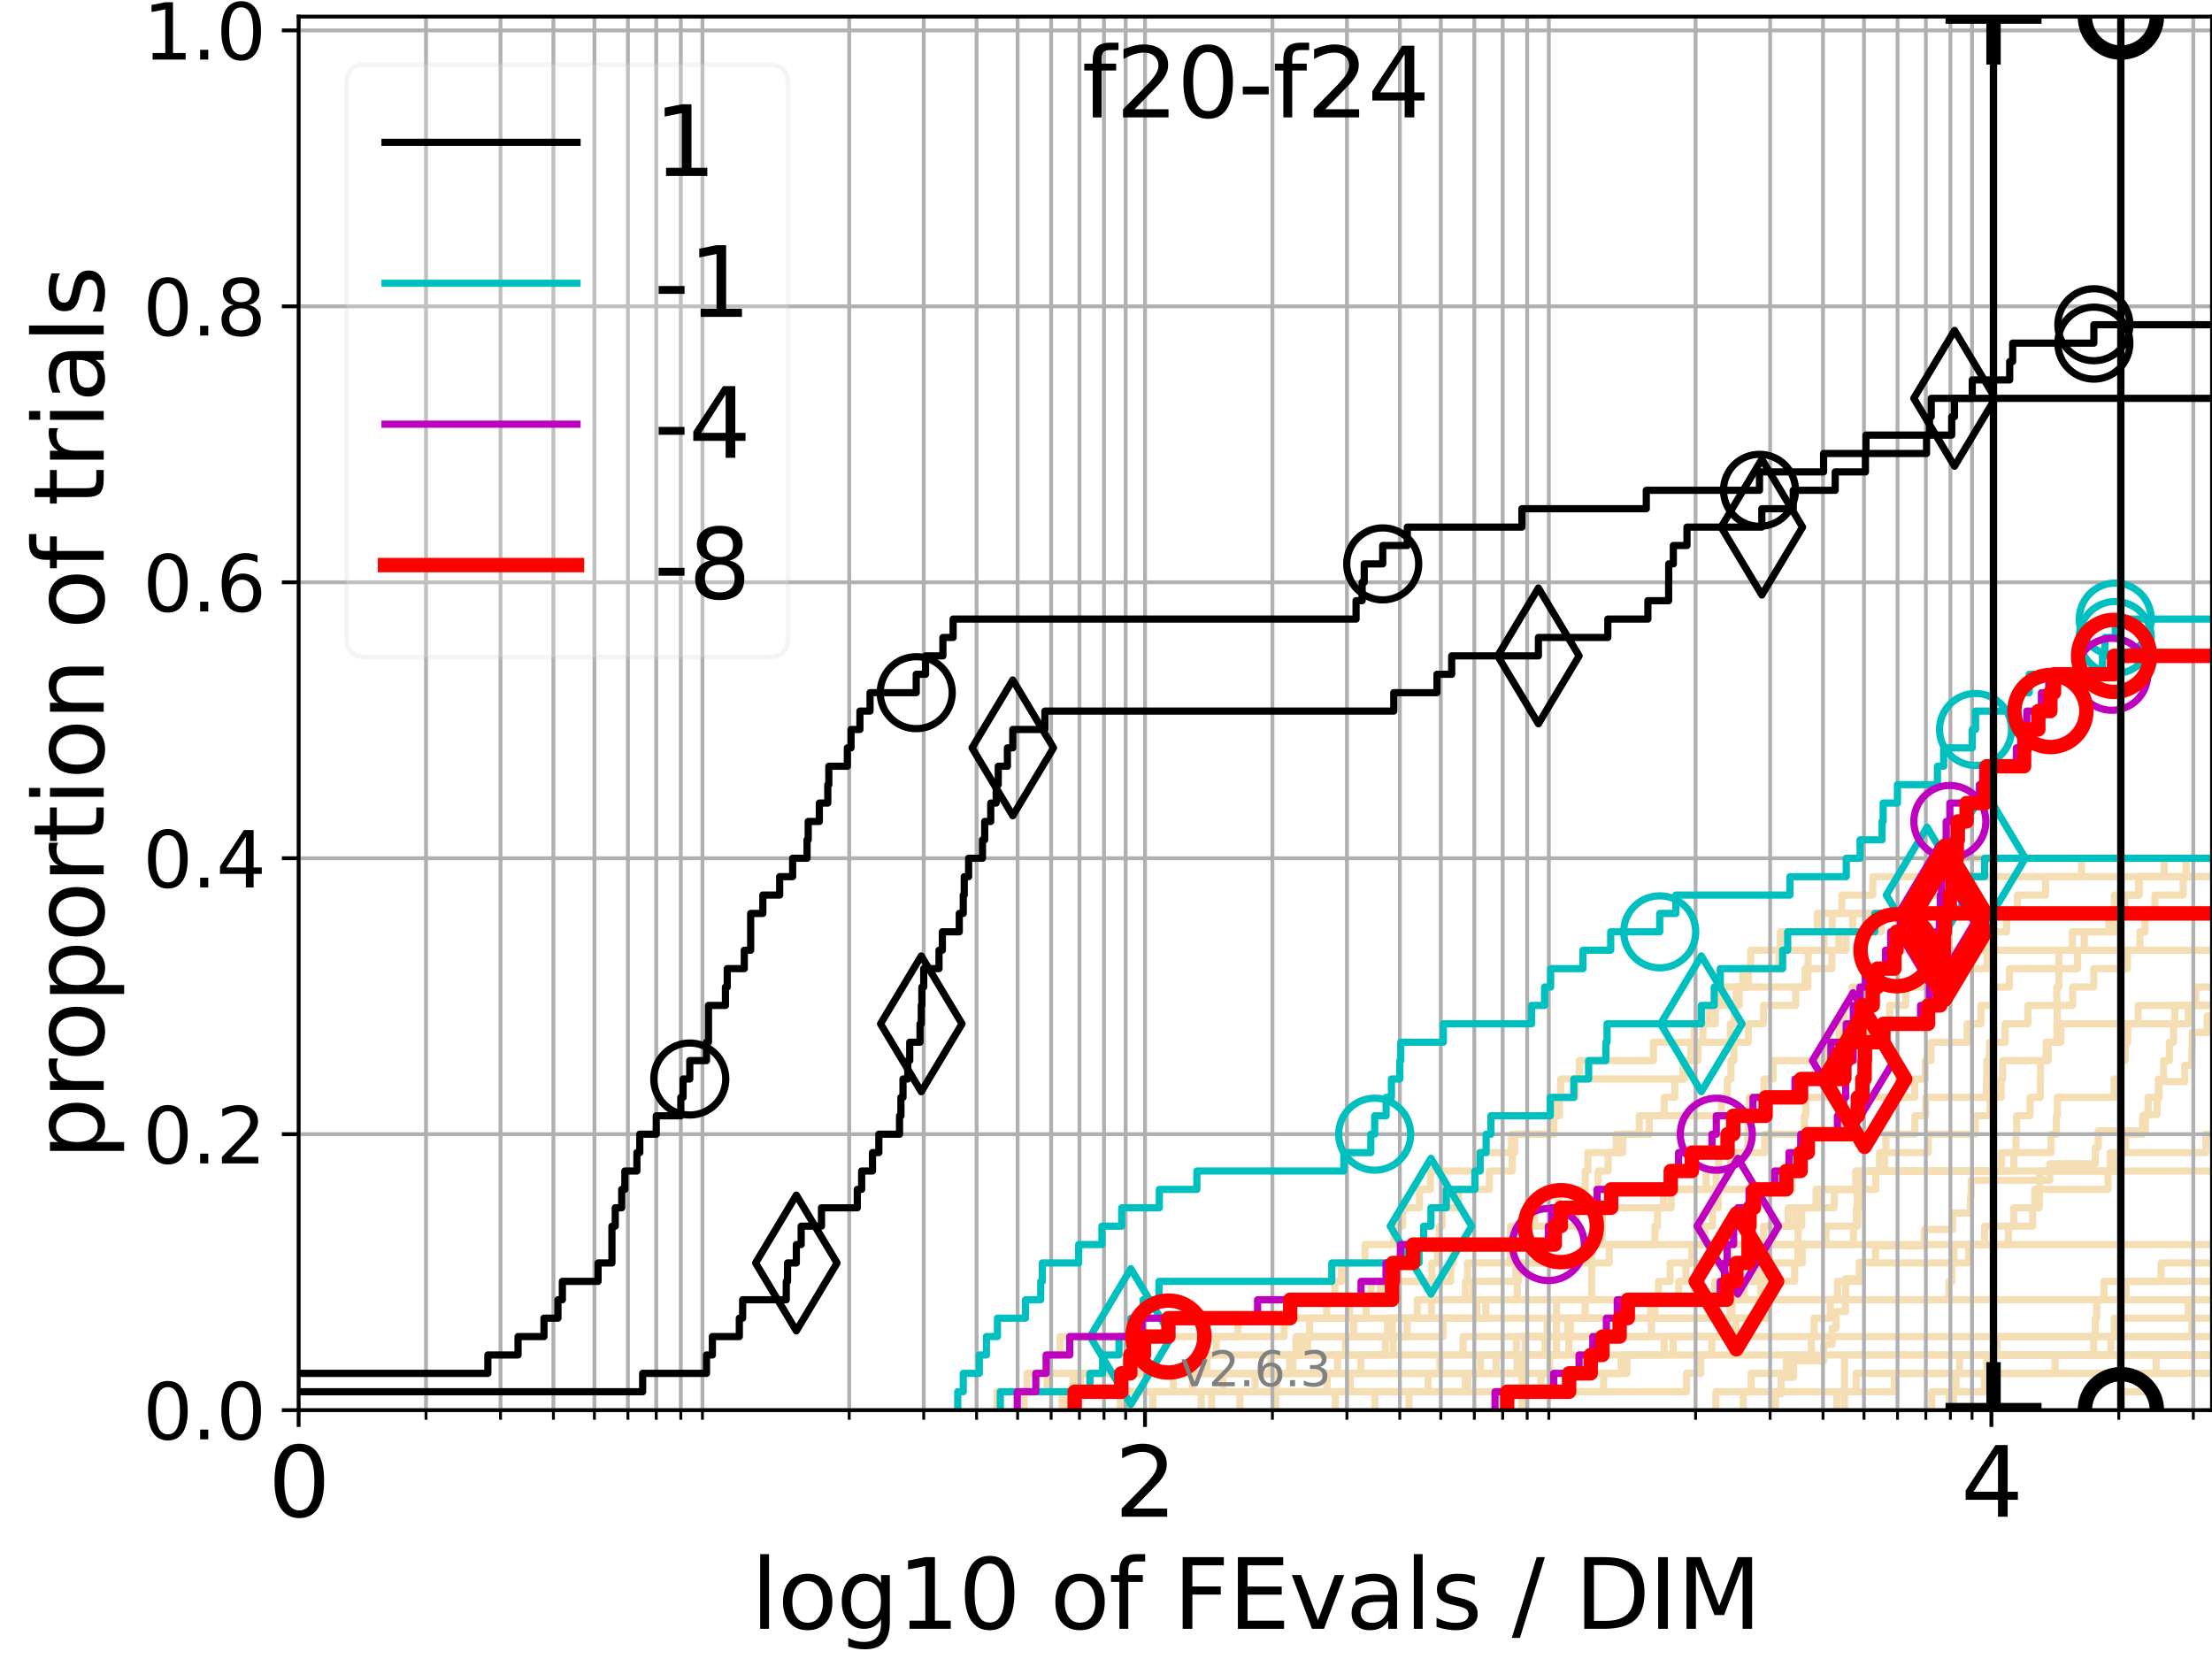 <?xml version="1.0" encoding="utf-8" standalone="no"?>
<!DOCTYPE svg PUBLIC "-//W3C//DTD SVG 1.1//EN"
  "http://www.w3.org/Graphics/SVG/1.1/DTD/svg11.dtd">
<svg xmlns:xlink="http://www.w3.org/1999/xlink" width="460.8pt" height="345.6pt" viewBox="0 0 460.8 345.6" xmlns="http://www.w3.org/2000/svg" version="1.1">
 <defs>
  <style type="text/css">*{stroke-linejoin: round; stroke-linecap: butt}</style>
 </defs>
 <g id="figure_1">
  <g id="patch_1">
   <path d="M 0 345.6 
L 460.8 345.6 
L 460.8 0 
L 0 0 
z
" style="fill: #ffffff"/>
  </g>
  <g id="axes_1">
   <g id="patch_2">
    <path d="M 62.208 293.76 
L 460.8 293.76 
L 460.8 3.456 
L 62.208 3.456 
z
" style="fill: #ffffff"/>
   </g>
   <g id="line2d_1">
    <path d="M 258.298 293.76 
L 258.298 289.928 
L 261.433 289.928 
L 261.433 286.095 
L 268.974 286.095 
L 268.974 282.263 
L 280.294 282.263 
L 280.294 278.43 
L 300.619 278.43 
L 300.619 274.598 
L 309.539 274.598 
L 309.539 270.766 
L 309.539 270.766 
L 309.539 270.766 
L 460.8 270.766 
" clip-path="url(#p44c55e172b)" style="fill: none; stroke: #f5deb3; stroke-width: 1.5; stroke-linecap: square"/>
   </g>
   <g id="line2d_2">
    <path d="M 384.248 293.76 
L 384.248 282.263 
L 384.248 282.263 
L 384.248 282.263 
L 460.8 282.263 
" clip-path="url(#p44c55e172b)" style="fill: none; stroke: #f5deb3; stroke-width: 1.5; stroke-linecap: square"/>
   </g>
   <g id="line2d_3">
    <path d="M 207.698 293.76 
L 207.698 289.928 
L 213.929 289.928 
L 213.929 286.095 
L 269.318 286.095 
L 269.318 282.263 
L 272.411 282.263 
L 272.411 278.43 
L 281.968 278.43 
L 281.968 274.598 
L 284.585 274.598 
L 284.585 270.766 
L 287.57 270.766 
L 287.57 266.933 
L 298.272 266.933 
L 298.272 263.101 
L 299.452 263.101 
L 299.452 259.268 
L 299.839 259.268 
L 299.839 255.436 
L 300.422 255.436 
L 300.422 251.604 
L 303.852 251.604 
L 303.852 247.771 
L 310.263 247.771 
L 310.263 243.939 
L 315.028 243.939 
L 315.028 240.106 
L 315.543 240.106 
L 315.543 236.274 
L 323.713 236.274 
L 323.713 232.442 
L 324.871 232.442 
L 324.871 228.609 
L 328.206 228.609 
L 328.206 224.777 
L 350.904 224.777 
L 350.904 220.944 
L 352.221 220.944 
L 352.221 217.112 
L 354.755 217.112 
L 354.755 213.28 
L 357.325 213.28 
L 357.325 209.447 
L 358.32 209.447 
L 358.32 205.615 
L 364.241 205.615 
L 364.241 201.782 
L 364.702 201.782 
L 364.702 197.95 
L 380.007 197.95 
L 380.007 194.118 
L 381.678 194.118 
L 381.678 190.285 
L 383.682 190.285 
L 383.682 186.453 
L 390.138 186.453 
L 390.138 182.621 
L 401.361 182.621 
L 401.361 178.788 
L 401.361 178.788 
L 401.361 178.788 
L 460.8 178.788 
" clip-path="url(#p44c55e172b)" style="fill: none; stroke: #f5deb3; stroke-width: 1.5; stroke-linecap: square"/>
   </g>
   <g id="line2d_4">
    <path d="M 221.259 293.76 
L 221.259 289.928 
L 225.089 289.928 
L 225.089 286.095 
L 251.436 286.095 
L 251.436 282.263 
L 271.191 282.263 
L 271.191 278.43 
L 272.819 278.43 
L 272.819 274.598 
L 281.096 274.598 
L 281.096 270.766 
L 285.606 270.766 
L 285.606 266.933 
L 302.211 266.933 
L 302.211 263.101 
L 302.773 263.101 
L 302.773 259.268 
L 318.319 259.268 
L 318.319 255.436 
L 319.708 255.436 
L 319.708 251.604 
L 324.637 251.604 
L 324.637 247.771 
L 330.23 247.771 
L 330.23 243.939 
L 330.781 243.939 
L 330.781 240.106 
L 336.695 240.106 
L 336.695 236.274 
L 343.571 236.274 
L 343.571 232.442 
L 358.613 232.442 
L 358.613 228.609 
L 359.836 228.609 
L 359.836 224.777 
L 360.581 224.777 
L 360.581 220.944 
L 361.206 220.944 
L 361.206 217.112 
L 364.203 217.112 
L 364.203 213.28 
L 367.368 213.28 
L 367.368 209.447 
L 374.072 209.447 
L 374.072 205.615 
L 376.626 205.615 
L 376.626 201.782 
L 376.661 201.782 
L 376.661 197.95 
L 384.566 197.95 
L 384.566 194.118 
L 391.865 194.118 
L 391.865 190.285 
L 399.142 190.285 
L 399.142 186.453 
L 404.669 186.453 
L 404.669 182.621 
L 405.745 182.621 
L 405.745 178.788 
L 405.745 178.788 
L 405.745 178.788 
L 460.8 178.788 
" clip-path="url(#p44c55e172b)" style="fill: none; stroke: #f5deb3; stroke-width: 1.5; stroke-linecap: square"/>
   </g>
   <g id="line2d_5"/>
   <g id="line2d_6"/>
   <g id="line2d_7">
    <path d="M 250.243 293.76 
L 250.243 289.928 
L 351.331 289.928 
L 351.331 286.095 
L 354.306 286.095 
L 354.306 282.263 
L 356.601 282.263 
L 356.601 278.43 
L 377.916 278.43 
L 377.916 274.598 
L 381.294 274.598 
L 381.294 270.766 
L 382.776 270.766 
L 382.776 266.933 
L 387.588 266.933 
L 387.588 263.101 
L 410.106 263.101 
L 410.106 259.268 
L 418.413 259.268 
L 418.413 255.436 
L 419.473 255.436 
L 419.473 251.604 
L 424.827 251.604 
L 424.827 247.771 
L 424.886 247.771 
L 424.886 243.939 
L 439.623 243.939 
L 439.623 240.106 
L 459.532 240.106 
L 459.532 236.274 
L 461.8 236.274 
" clip-path="url(#p44c55e172b)" style="fill: none; stroke: #f5deb3; stroke-width: 1.5; stroke-linecap: square"/>
   </g>
   <g id="line2d_8">
    <path d="M 382.645 293.76 
L 382.645 289.928 
L 386.663 289.928 
L 386.663 286.095 
L 414.692 286.095 
L 414.692 282.263 
L 416.001 282.263 
L 416.001 278.43 
L 456.621 278.43 
L 456.621 274.598 
L 461.8 274.598 
" clip-path="url(#p44c55e172b)" style="fill: none; stroke: #f5deb3; stroke-width: 1.5; stroke-linecap: square"/>
   </g>
   <g id="line2d_9">
    <path d="M 240.175 293.76 
L 240.175 289.928 
L 244.406 289.928 
L 244.406 286.095 
L 338.931 286.095 
L 338.931 282.263 
L 348.562 282.263 
L 348.562 278.43 
L 359.132 278.43 
L 359.132 274.598 
L 360.812 274.598 
L 360.812 270.766 
L 361.343 270.766 
L 361.343 266.933 
L 373.855 266.933 
L 373.855 263.101 
L 374.526 263.101 
L 374.526 259.268 
L 374.589 259.268 
L 374.589 255.436 
L 375.329 255.436 
L 375.329 251.604 
L 378.801 251.604 
L 378.801 247.771 
L 388.07 247.771 
L 388.07 243.939 
L 392.601 243.939 
L 392.601 240.106 
L 401.705 240.106 
L 401.705 236.274 
L 411.46 236.274 
L 411.46 232.442 
L 414.579 232.442 
L 414.579 228.609 
L 416.887 228.609 
L 416.887 224.777 
L 417.173 224.777 
L 417.173 220.944 
L 426.674 220.944 
L 426.674 217.112 
L 428.483 217.112 
L 428.483 213.28 
L 428.563 213.28 
L 428.563 209.447 
L 431.768 209.447 
L 431.768 205.615 
L 436.16 205.615 
L 436.16 201.782 
L 443.168 201.782 
L 443.168 197.95 
L 445.786 197.95 
L 445.786 194.118 
L 446.835 194.118 
L 446.835 190.285 
L 448.905 190.285 
L 448.905 186.453 
L 454.802 186.453 
L 454.802 182.621 
L 455.385 182.621 
L 455.385 178.788 
L 461.8 178.788 
" clip-path="url(#p44c55e172b)" style="fill: none; stroke: #f5deb3; stroke-width: 1.5; stroke-linecap: square"/>
   </g>
   <g id="line2d_10">
    <path d="M 406.941 293.76 
L 406.941 289.928 
L 415.175 289.928 
L 415.175 286.095 
L 461.584 286.095 
L 461.584 282.263 
L 461.8 282.263 
" clip-path="url(#p44c55e172b)" style="fill: none; stroke: #f5deb3; stroke-width: 1.5; stroke-linecap: square"/>
   </g>
   <g id="line2d_11">
    <path d="M 222.501 293.76 
L 222.501 289.928 
L 223.535 289.928 
L 223.535 286.095 
L 264.777 286.095 
L 264.777 282.263 
L 317.781 282.263 
L 317.781 278.43 
L 344.029 278.43 
L 344.029 274.598 
L 356.369 274.598 
L 356.369 270.766 
L 357.194 270.766 
L 357.194 266.933 
L 359.608 266.933 
L 359.608 263.101 
L 360.163 263.101 
L 360.163 259.268 
L 367.339 259.268 
L 367.339 255.436 
L 372.518 255.436 
L 372.518 251.604 
L 378.333 251.604 
L 378.333 247.771 
L 390.763 247.771 
L 390.763 243.939 
L 391.535 243.939 
L 391.535 240.106 
L 392.859 240.106 
L 392.859 236.274 
L 398.903 236.274 
L 398.903 232.442 
L 401.177 232.442 
L 401.177 228.609 
L 413.822 228.609 
L 413.822 224.777 
L 413.886 224.777 
L 413.886 220.944 
L 414.445 220.944 
L 414.445 217.112 
L 417.709 217.112 
L 417.709 213.28 
L 422.451 213.28 
L 422.451 209.447 
L 428.472 209.447 
L 428.472 205.615 
L 428.901 205.615 
L 428.901 201.782 
L 432.794 201.782 
L 432.794 197.95 
L 434.195 197.95 
L 434.195 194.118 
L 440.643 194.118 
L 440.643 190.285 
L 442.658 190.285 
L 442.658 186.453 
L 445.646 186.453 
L 445.646 182.621 
L 461.8 182.621 
" clip-path="url(#p44c55e172b)" style="fill: none; stroke: #f5deb3; stroke-width: 1.5; stroke-linecap: square"/>
   </g>
   <g id="line2d_12">
    <path d="M 278.179 293.76 
L 278.179 289.928 
L 305.231 289.928 
L 305.231 286.095 
L 316.022 286.095 
L 316.022 282.263 
L 346.644 282.263 
L 346.644 278.43 
L 359.268 278.43 
L 359.268 274.598 
L 360.402 274.598 
L 360.402 270.766 
L 363.358 270.766 
L 363.358 266.933 
L 365.966 266.933 
L 365.966 263.101 
L 367.635 263.101 
L 367.635 259.268 
L 369.234 259.268 
L 369.234 255.436 
L 374.072 255.436 
L 374.072 251.604 
L 382.118 251.604 
L 382.118 247.771 
L 386.563 247.771 
L 386.563 243.939 
L 386.563 243.939 
L 386.563 243.939 
L 460.8 243.939 
" clip-path="url(#p44c55e172b)" style="fill: none; stroke: #f5deb3; stroke-width: 1.5; stroke-linecap: square"/>
   </g>
   <g id="line2d_13">
    <path d="M 314.119 293.76 
L 314.119 289.928 
L 334.063 289.928 
L 334.063 286.095 
L 337.716 286.095 
L 337.716 282.263 
L 337.716 282.263 
L 337.716 282.263 
L 460.8 282.263 
" clip-path="url(#p44c55e172b)" style="fill: none; stroke: #f5deb3; stroke-width: 1.5; stroke-linecap: square"/>
   </g>
   <g id="line2d_14">
    <path d="M 252.408 293.76 
L 252.408 289.928 
L 254.759 289.928 
L 254.759 286.095 
L 308.439 286.095 
L 308.439 282.263 
L 321.822 282.263 
L 321.822 278.43 
L 326.563 278.43 
L 326.563 274.598 
L 344.762 274.598 
L 344.762 270.766 
L 349.704 270.766 
L 349.704 266.933 
L 351.23 266.933 
L 351.23 263.101 
L 352.419 263.101 
L 352.419 259.268 
L 355.192 259.268 
L 355.192 255.436 
L 356.744 255.436 
L 356.744 251.604 
L 357.958 251.604 
L 357.958 247.771 
L 373.337 247.771 
L 373.337 243.939 
L 374.124 243.939 
L 374.124 240.106 
L 375.748 240.106 
L 375.748 236.274 
L 375.867 236.274 
L 375.867 232.442 
L 376.205 232.442 
L 376.205 228.609 
L 382.382 228.609 
L 382.382 224.777 
L 382.669 224.777 
L 382.669 220.944 
L 387.126 220.944 
L 387.126 217.112 
L 388.801 217.112 
L 388.801 213.28 
L 393.648 213.28 
L 393.648 209.447 
L 397.002 209.447 
L 397.002 205.615 
L 402.072 205.615 
L 402.072 201.782 
L 413.964 201.782 
L 413.964 197.95 
L 413.964 197.95 
L 413.964 197.95 
L 460.8 197.95 
" clip-path="url(#p44c55e172b)" style="fill: none; stroke: #f5deb3; stroke-width: 1.5; stroke-linecap: square"/>
   </g>
   <g id="line2d_15">
    <path d="M 441.979 293.76 
L 441.979 289.928 
L 446.781 289.928 
L 446.781 286.095 
L 449.161 286.095 
L 449.161 282.263 
L 449.161 282.263 
L 449.161 282.263 
L 460.8 282.263 
" clip-path="url(#p44c55e172b)" style="fill: none; stroke: #f5deb3; stroke-width: 1.5; stroke-linecap: square"/>
   </g>
   <g id="line2d_16">
    <path d="M 363.159 293.76 
L 363.159 289.928 
L 394.645 289.928 
L 394.645 286.095 
L 428.12 286.095 
L 428.12 282.263 
L 439.728 282.263 
L 439.728 278.43 
L 440.438 278.43 
L 440.438 274.598 
L 455.851 274.598 
L 455.851 270.766 
L 461.8 270.766 
" clip-path="url(#p44c55e172b)" style="fill: none; stroke: #f5deb3; stroke-width: 1.5; stroke-linecap: square"/>
   </g>
   <g id="line2d_17">
    <path d="M 357.442 293.76 
L 357.442 289.928 
L 364.804 289.928 
L 364.804 286.095 
L 372.124 286.095 
L 372.124 282.263 
L 377.343 282.263 
L 377.343 278.43 
L 377.343 278.43 
L 377.343 278.43 
L 460.8 278.43 
" clip-path="url(#p44c55e172b)" style="fill: none; stroke: #f5deb3; stroke-width: 1.5; stroke-linecap: square"/>
   </g>
   <g id="line2d_18">
    <path d="M 213.342 293.76 
L 213.342 289.928 
L 218.13 289.928 
L 218.13 286.095 
L 218.13 286.095 
L 218.13 282.263 
L 220.836 282.263 
L 220.836 278.43 
L 267.512 278.43 
L 267.512 274.598 
L 276.37 274.598 
L 276.37 270.766 
L 278.084 270.766 
L 278.084 266.933 
L 279.436 266.933 
L 279.436 263.101 
L 284.354 263.101 
L 284.354 259.268 
L 290.378 259.268 
L 290.378 255.436 
L 292.192 255.436 
L 292.192 251.604 
L 295.702 251.604 
L 295.702 247.771 
L 297.981 247.771 
L 297.981 243.939 
L 308.004 243.939 
L 308.004 240.106 
L 314.887 240.106 
L 314.887 236.274 
L 323.07 236.274 
L 323.07 232.442 
L 323.75 232.442 
L 323.75 228.609 
L 325.115 228.609 
L 325.115 224.777 
L 328.989 224.777 
L 328.989 220.944 
L 344.441 220.944 
L 344.441 217.112 
L 352.963 217.112 
L 352.963 213.28 
L 356.03 213.28 
L 356.03 209.447 
L 361.656 209.447 
L 361.656 205.615 
L 376.036 205.615 
L 376.036 201.782 
L 381.62 201.782 
L 381.62 197.95 
L 383.06 197.95 
L 383.06 194.118 
L 385.927 194.118 
L 385.927 190.285 
L 385.927 190.285 
L 385.927 190.285 
L 460.8 190.285 
" clip-path="url(#p44c55e172b)" style="fill: none; stroke: #f5deb3; stroke-width: 1.5; stroke-linecap: square"/>
   </g>
   <g id="line2d_19">
    <path d="M 369.85 293.76 
L 369.85 290.338 
L 371.044 290.338 
L 371.044 286.916 
L 373.621 286.916 
L 373.621 283.495 
L 379.909 283.495 
L 379.909 280.073 
L 381.68 280.073 
L 381.68 276.651 
L 382.502 276.651 
L 382.502 273.229 
L 384.456 273.229 
L 384.456 269.808 
L 384.462 269.808 
L 384.462 266.386 
L 387.315 266.386 
L 387.315 262.964 
L 390.696 262.964 
L 390.696 259.542 
L 400.887 259.542 
L 400.887 256.12 
L 406.758 256.12 
L 406.758 252.699 
L 410.474 252.699 
L 410.474 249.277 
L 410.624 249.277 
L 410.624 245.855 
L 427.009 245.855 
L 427.009 242.433 
L 436.502 242.433 
L 436.502 239.011 
L 437.109 239.011 
L 437.109 235.59 
L 446.918 235.59 
L 446.918 232.168 
L 449.364 232.168 
L 449.364 228.746 
L 449.779 228.746 
L 449.779 225.324 
L 455.137 225.324 
L 455.137 221.903 
L 456.613 221.903 
L 456.613 218.481 
L 456.678 218.481 
L 456.678 215.059 
L 459.789 215.059 
L 459.789 211.637 
L 461.708 211.637 
L 461.708 208.215 
L 461.8 208.215 
" clip-path="url(#p44c55e172b)" style="fill: none; stroke: #f5deb3; stroke-width: 1.5; stroke-linecap: square"/>
   </g>
   <g id="line2d_20">
    <path d="M 234.022 293.76 
L 234.022 289.928 
L 276.47 289.928 
L 276.47 286.095 
L 278.639 286.095 
L 278.639 282.263 
L 290.23 282.263 
L 290.23 278.43 
L 293.142 278.43 
L 293.142 274.598 
L 298.199 274.598 
L 298.199 270.766 
L 305.291 270.766 
L 305.291 266.933 
L 305.724 266.933 
L 305.724 263.101 
L 314.615 263.101 
L 314.615 259.268 
L 314.657 259.268 
L 314.657 255.436 
L 328.342 255.436 
L 328.342 251.604 
L 332.743 251.604 
L 332.743 247.771 
L 332.906 247.771 
L 332.906 243.939 
L 335.002 243.939 
L 335.002 240.106 
L 338.054 240.106 
L 338.054 236.274 
L 341.493 236.274 
L 341.493 232.442 
L 346.69 232.442 
L 346.69 228.609 
L 348.891 228.609 
L 348.891 224.777 
L 350.596 224.777 
L 350.596 220.944 
L 353.719 220.944 
L 353.719 217.112 
L 360.462 217.112 
L 360.462 213.28 
L 361.335 213.28 
L 361.335 209.447 
L 362.317 209.447 
L 362.317 205.615 
L 363.06 205.615 
L 363.06 201.782 
L 370.613 201.782 
L 370.613 197.95 
L 370.882 197.95 
L 370.882 194.118 
L 378.575 194.118 
L 378.575 190.285 
L 399.102 190.285 
L 399.102 186.453 
L 406.436 186.453 
L 406.436 182.621 
L 406.436 182.621 
L 406.436 182.621 
L 460.8 182.621 
" clip-path="url(#p44c55e172b)" style="fill: none; stroke: #f5deb3; stroke-width: 1.5; stroke-linecap: square"/>
   </g>
   <g id="line2d_21"/>
   <g id="line2d_22">
    <path d="M 233.326 293.76 
L 233.326 289.928 
L 248.394 289.928 
L 248.394 286.095 
L 251.327 286.095 
L 251.327 282.263 
L 253.355 282.263 
L 253.355 278.43 
L 257.885 278.43 
L 257.885 274.598 
L 295.235 274.598 
L 295.235 270.766 
L 306.865 270.766 
L 306.865 266.933 
L 315.768 266.933 
L 315.768 263.101 
L 335.235 263.101 
L 335.235 259.268 
L 344.745 259.268 
L 344.745 255.436 
L 345.291 255.436 
L 345.291 251.604 
L 346.544 251.604 
L 346.544 247.771 
L 357.502 247.771 
L 357.502 243.939 
L 360.511 243.939 
L 360.511 240.106 
L 367.611 240.106 
L 367.611 236.274 
L 383.908 236.274 
L 383.908 232.442 
L 386.261 232.442 
L 386.261 228.609 
L 398.861 228.609 
L 398.861 224.777 
L 401.074 224.777 
L 401.074 220.944 
L 402.253 220.944 
L 402.253 217.112 
L 409.8 217.112 
L 409.8 213.28 
L 412.657 213.28 
L 412.657 209.447 
L 415.111 209.447 
L 415.111 205.615 
L 418.598 205.615 
L 418.598 201.782 
L 428.907 201.782 
L 428.907 197.95 
L 431.708 197.95 
L 431.708 194.118 
L 439.312 194.118 
L 439.312 190.285 
L 440.47 190.285 
L 440.47 186.453 
L 445.525 186.453 
L 445.525 182.621 
L 450.851 182.621 
L 450.851 178.788 
L 450.851 178.788 
L 450.851 178.788 
L 460.8 178.788 
" clip-path="url(#p44c55e172b)" style="fill: none; stroke: #f5deb3; stroke-width: 1.5; stroke-linecap: square"/>
   </g>
   <g id="line2d_23">
    <path d="M 317.883 293.76 
L 317.883 289.928 
L 320.991 289.928 
L 320.991 286.095 
L 322.8 286.095 
L 322.8 282.263 
L 326.8 282.263 
L 326.8 278.43 
L 327.18 278.43 
L 327.18 274.598 
L 330.216 274.598 
L 330.216 270.766 
L 442.883 270.766 
L 442.883 266.933 
L 442.883 266.933 
L 442.883 266.933 
L 460.8 266.933 
" clip-path="url(#p44c55e172b)" style="fill: none; stroke: #f5deb3; stroke-width: 1.5; stroke-linecap: square"/>
   </g>
   <g id="line2d_24">
    <path d="M 293.526 293.76 
L 293.526 289.928 
L 297.508 289.928 
L 297.508 286.095 
L 299.97 286.095 
L 299.97 282.263 
L 304.779 282.263 
L 304.779 278.43 
L 361.599 278.43 
L 361.599 274.598 
L 366.36 274.598 
L 366.36 270.766 
L 366.807 270.766 
L 366.807 266.933 
L 367.573 266.933 
L 367.573 263.101 
L 375.432 263.101 
L 375.432 259.268 
L 380.367 259.268 
L 380.367 255.436 
L 386.971 255.436 
L 386.971 251.604 
L 387.914 251.604 
L 387.914 247.771 
L 388.053 247.771 
L 388.053 243.939 
L 419.517 243.939 
L 419.517 240.106 
L 419.966 240.106 
L 419.966 236.274 
L 420.116 236.274 
L 420.116 232.442 
L 422.895 232.442 
L 422.895 228.609 
L 425.024 228.609 
L 425.024 224.777 
L 425.084 224.777 
L 425.084 220.944 
L 426.228 220.944 
L 426.228 217.112 
L 429.324 217.112 
L 429.324 213.28 
L 455.863 213.28 
L 455.863 209.447 
L 457.401 209.447 
L 457.401 205.615 
L 461.8 205.615 
" clip-path="url(#p44c55e172b)" style="fill: none; stroke: #f5deb3; stroke-width: 1.5; stroke-linecap: square"/>
   </g>
   <g id="line2d_25">
    <path d="M 406.085 293.76 
L 406.085 289.928 
L 407.477 289.928 
L 407.477 286.095 
L 408.19 286.095 
L 408.19 282.263 
L 436.15 282.263 
L 436.15 278.43 
L 436.489 278.43 
L 436.489 274.598 
L 436.789 274.598 
L 436.789 270.766 
L 438.294 270.766 
L 438.294 266.933 
L 450.195 266.933 
L 450.195 263.101 
L 450.195 263.101 
L 450.195 263.101 
L 460.8 263.101 
" clip-path="url(#p44c55e172b)" style="fill: none; stroke: #f5deb3; stroke-width: 1.5; stroke-linecap: square"/>
   </g>
   <g id="line2d_26">
    <path d="M 286.414 293.76 
L 286.414 289.928 
L 305.757 289.928 
L 305.757 286.095 
L 311.66 286.095 
L 311.66 282.263 
L 315.895 282.263 
L 315.895 278.43 
L 322.293 278.43 
L 322.293 274.598 
L 368.119 274.598 
L 368.119 270.766 
L 406.023 270.766 
L 406.023 266.933 
L 406.624 266.933 
L 406.624 263.101 
L 407.034 263.101 
L 407.034 259.268 
L 413.43 259.268 
L 413.43 255.436 
L 423.459 255.436 
L 423.459 251.604 
L 423.854 251.604 
L 423.854 247.771 
L 439.128 247.771 
L 439.128 243.939 
L 441.006 243.939 
L 441.006 240.106 
L 442.789 240.106 
L 442.789 236.274 
L 446.353 236.274 
L 446.353 232.442 
L 447.495 232.442 
L 447.495 228.609 
L 449.614 228.609 
L 449.614 224.777 
L 450.707 224.777 
L 450.707 220.944 
L 451.919 220.944 
L 451.919 217.112 
L 452.791 217.112 
L 452.791 213.28 
L 453.038 213.28 
L 453.038 209.447 
L 461.8 209.447 
" clip-path="url(#p44c55e172b)" style="fill: none; stroke: #f5deb3; stroke-width: 1.5; stroke-linecap: square"/>
   </g>
   <g id="line2d_27">
    <path d="M 234.62 293.76 
L 234.62 289.928 
L 281.26 289.928 
L 281.26 286.095 
L 283.476 286.095 
L 283.476 282.263 
L 288.598 282.263 
L 288.598 278.43 
L 290.031 278.43 
L 290.031 274.598 
L 307.616 274.598 
L 307.616 270.766 
L 316.082 270.766 
L 316.082 266.933 
L 316.344 266.933 
L 316.344 263.101 
L 329.873 263.101 
L 329.873 259.268 
L 333.765 259.268 
L 333.765 255.436 
L 333.797 255.436 
L 333.797 251.604 
L 348.127 251.604 
L 348.127 247.771 
L 355.415 247.771 
L 355.415 243.939 
L 358.022 243.939 
L 358.022 240.106 
L 364.1 240.106 
L 364.1 236.274 
L 364.208 236.274 
L 364.208 232.442 
L 364.408 232.442 
L 364.408 228.609 
L 367.475 228.609 
L 367.475 224.777 
L 369.377 224.777 
L 369.377 220.944 
L 380.728 220.944 
L 380.728 217.112 
L 383.08 217.112 
L 383.08 213.28 
L 384.207 213.28 
L 384.207 209.447 
L 385.816 209.447 
L 385.816 205.615 
L 389.202 205.615 
L 389.202 201.782 
L 392.983 201.782 
L 392.983 197.95 
L 414.262 197.95 
L 414.262 194.118 
L 418.01 194.118 
L 418.01 190.285 
L 420.259 190.285 
L 420.259 186.453 
L 426.128 186.453 
L 426.128 182.621 
L 433.602 182.621 
L 433.602 178.788 
L 433.602 178.788 
L 433.602 178.788 
L 460.8 178.788 
" clip-path="url(#p44c55e172b)" style="fill: none; stroke: #f5deb3; stroke-width: 1.5; stroke-linecap: square"/>
   </g>
   <g id="line2d_28">
    <path d="M 265.748 293.76 
L 265.748 289.928 
L 265.861 289.928 
L 265.861 286.095 
L 268.679 286.095 
L 268.679 282.263 
L 269.981 282.263 
L 269.981 278.43 
L 289.071 278.43 
L 289.071 274.598 
L 343.846 274.598 
L 343.846 270.766 
L 345.493 270.766 
L 345.493 266.933 
L 347.916 266.933 
L 347.916 263.101 
L 366.115 263.101 
L 366.115 259.268 
L 386.118 259.268 
L 386.118 255.436 
L 386.709 255.436 
L 386.709 251.604 
L 386.905 251.604 
L 386.905 247.771 
L 387.59 247.771 
L 387.59 243.939 
L 416.938 243.939 
L 416.938 240.106 
L 427.276 240.106 
L 427.276 236.274 
L 428.377 236.274 
L 428.377 232.442 
L 428.585 232.442 
L 428.585 228.609 
L 440.39 228.609 
L 440.39 224.777 
L 441.771 224.777 
L 441.771 220.944 
L 442.728 220.944 
L 442.728 217.112 
L 443.235 217.112 
L 443.235 213.28 
L 445.407 213.28 
L 445.407 209.447 
L 461.8 209.447 
" clip-path="url(#p44c55e172b)" style="fill: none; stroke: #f5deb3; stroke-width: 1.5; stroke-linecap: square"/>
   </g>
   <g id="line2d_29">
    <path d="M 317.074 293.76 
L 317.074 289.928 
L 317.074 289.928 
L 317.074 286.095 
L 317.074 286.095 
L 317.074 282.263 
L 324.243 282.263 
L 324.243 278.43 
L 324.243 278.43 
L 324.243 274.598 
L 324.243 274.598 
L 324.243 270.766 
L 331.588 270.766 
L 331.588 266.933 
L 331.588 266.933 
L 331.588 263.101 
L 331.588 263.101 
L 331.588 259.268 
L 331.588 259.268 
L 331.588 259.268 
L 460.8 259.268 
" clip-path="url(#p44c55e172b)" style="fill: none; stroke: #f5deb3; stroke-width: 1.5; stroke-linecap: square"/>
   </g>
   <g id="line2d_30">
    <path d="M 402.413 293.76 
L 402.413 289.928 
L 413.39 289.928 
L 413.39 286.095 
L 413.893 286.095 
L 413.893 282.263 
L 413.893 282.263 
L 413.893 282.263 
L 460.8 282.263 
" clip-path="url(#p44c55e172b)" style="fill: none; stroke: #f5deb3; stroke-width: 1.5; stroke-linecap: square"/>
   </g>
   <g id="matplotlib.axis_1">
    <g id="xtick_1">
     <g id="line2d_31">
      <path d="M 62.208 293.76 
L 62.208 3.456 
" clip-path="url(#p44c55e172b)" style="fill: none; stroke: #b0b0b0; stroke-width: 0.8; stroke-linecap: square"/>
     </g>
     <g id="line2d_32">
      <defs>
       <path id="m797681660e" d="M 0 0 
L 0 3.5 
" style="stroke: #000000; stroke-width: 0.8"/>
      </defs>
      <g>
       <use xlink:href="#m797681660e" x="62.208" y="293.76" style="stroke: #000000; stroke-width: 0.8"/>
      </g>
     </g>
     <g id="text_1">
      <!-- 0 -->
      <g transform="translate(55.846 315.957) scale(0.2 -0.2)">
       <defs>
        <path id="DejaVuSans-30" d="M 2034 4250 
Q 1547 4250 1301 3770 
Q 1056 3291 1056 2328 
Q 1056 1369 1301 889 
Q 1547 409 2034 409 
Q 2525 409 2770 889 
Q 3016 1369 3016 2328 
Q 3016 3291 2770 3770 
Q 2525 4250 2034 4250 
z
M 2034 4750 
Q 2819 4750 3233 4129 
Q 3647 3509 3647 2328 
Q 3647 1150 3233 529 
Q 2819 -91 2034 -91 
Q 1250 -91 836 529 
Q 422 1150 422 2328 
Q 422 3509 836 4129 
Q 1250 4750 2034 4750 
z
" transform="scale(0.016)"/>
       </defs>
       <use xlink:href="#DejaVuSans-30"/>
      </g>
     </g>
    </g>
    <g id="xtick_2">
     <g id="line2d_33">
      <path d="M 238.526 293.76 
L 238.526 3.456 
" clip-path="url(#p44c55e172b)" style="fill: none; stroke: #b0b0b0; stroke-width: 0.8; stroke-linecap: square"/>
     </g>
     <g id="line2d_34">
      <g>
       <use xlink:href="#m797681660e" x="238.526" y="293.76" style="stroke: #000000; stroke-width: 0.8"/>
      </g>
     </g>
     <g id="text_2">
      <!-- 2 -->
      <g transform="translate(232.164 315.957) scale(0.2 -0.2)">
       <defs>
        <path id="DejaVuSans-32" d="M 1228 531 
L 3431 531 
L 3431 0 
L 469 0 
L 469 531 
Q 828 903 1448 1529 
Q 2069 2156 2228 2338 
Q 2531 2678 2651 2914 
Q 2772 3150 2772 3378 
Q 2772 3750 2511 3984 
Q 2250 4219 1831 4219 
Q 1534 4219 1204 4116 
Q 875 4013 500 3803 
L 500 4441 
Q 881 4594 1212 4672 
Q 1544 4750 1819 4750 
Q 2544 4750 2975 4387 
Q 3406 4025 3406 3419 
Q 3406 3131 3298 2873 
Q 3191 2616 2906 2266 
Q 2828 2175 2409 1742 
Q 1991 1309 1228 531 
z
" transform="scale(0.016)"/>
       </defs>
       <use xlink:href="#DejaVuSans-32"/>
      </g>
     </g>
    </g>
    <g id="xtick_3">
     <g id="line2d_35">
      <path d="M 414.845 293.76 
L 414.845 3.456 
" clip-path="url(#p44c55e172b)" style="fill: none; stroke: #b0b0b0; stroke-width: 0.8; stroke-linecap: square"/>
     </g>
     <g id="line2d_36">
      <g>
       <use xlink:href="#m797681660e" x="414.845" y="293.76" style="stroke: #000000; stroke-width: 0.8"/>
      </g>
     </g>
     <g id="text_3">
      <!-- 4 -->
      <g transform="translate(408.482 315.957) scale(0.2 -0.2)">
       <defs>
        <path id="DejaVuSans-34" d="M 2419 4116 
L 825 1625 
L 2419 1625 
L 2419 4116 
z
M 2253 4666 
L 3047 4666 
L 3047 1625 
L 3713 1625 
L 3713 1100 
L 3047 1100 
L 3047 0 
L 2419 0 
L 2419 1100 
L 313 1100 
L 313 1709 
L 2253 4666 
z
" transform="scale(0.016)"/>
       </defs>
       <use xlink:href="#DejaVuSans-34"/>
      </g>
     </g>
    </g>
    <g id="xtick_4">
     <g id="line2d_37">
      <path d="M 88.747 293.76 
L 88.747 3.456 
" clip-path="url(#p44c55e172b)" style="fill: none; stroke: #b0b0b0; stroke-width: 0.8; stroke-linecap: square"/>
     </g>
     <g id="line2d_38">
      <defs>
       <path id="macb12b2240" d="M 0 0 
L 0 2 
" style="stroke: #000000; stroke-width: 0.6"/>
      </defs>
      <g>
       <use xlink:href="#macb12b2240" x="88.747" y="293.76" style="stroke: #000000; stroke-width: 0.6"/>
      </g>
     </g>
    </g>
    <g id="xtick_5">
     <g id="line2d_39">
      <path d="M 104.271 293.76 
L 104.271 3.456 
" clip-path="url(#p44c55e172b)" style="fill: none; stroke: #b0b0b0; stroke-width: 0.8; stroke-linecap: square"/>
     </g>
     <g id="line2d_40">
      <g>
       <use xlink:href="#macb12b2240" x="104.271" y="293.76" style="stroke: #000000; stroke-width: 0.6"/>
      </g>
     </g>
    </g>
    <g id="xtick_6">
     <g id="line2d_41">
      <path d="M 115.285 293.76 
L 115.285 3.456 
" clip-path="url(#p44c55e172b)" style="fill: none; stroke: #b0b0b0; stroke-width: 0.8; stroke-linecap: square"/>
     </g>
     <g id="line2d_42">
      <g>
       <use xlink:href="#macb12b2240" x="115.285" y="293.76" style="stroke: #000000; stroke-width: 0.6"/>
      </g>
     </g>
    </g>
    <g id="xtick_7">
     <g id="line2d_43">
      <path d="M 123.829 293.76 
L 123.829 3.456 
" clip-path="url(#p44c55e172b)" style="fill: none; stroke: #b0b0b0; stroke-width: 0.8; stroke-linecap: square"/>
     </g>
     <g id="line2d_44">
      <g>
       <use xlink:href="#macb12b2240" x="123.829" y="293.76" style="stroke: #000000; stroke-width: 0.6"/>
      </g>
     </g>
    </g>
    <g id="xtick_8">
     <g id="line2d_45">
      <path d="M 130.809 293.76 
L 130.809 3.456 
" clip-path="url(#p44c55e172b)" style="fill: none; stroke: #b0b0b0; stroke-width: 0.8; stroke-linecap: square"/>
     </g>
     <g id="line2d_46">
      <g>
       <use xlink:href="#macb12b2240" x="130.809" y="293.76" style="stroke: #000000; stroke-width: 0.6"/>
      </g>
     </g>
    </g>
    <g id="xtick_9">
     <g id="line2d_47">
      <path d="M 136.711 293.76 
L 136.711 3.456 
" clip-path="url(#p44c55e172b)" style="fill: none; stroke: #b0b0b0; stroke-width: 0.8; stroke-linecap: square"/>
     </g>
     <g id="line2d_48">
      <g>
       <use xlink:href="#macb12b2240" x="136.711" y="293.76" style="stroke: #000000; stroke-width: 0.6"/>
      </g>
     </g>
    </g>
    <g id="xtick_10">
     <g id="line2d_49">
      <path d="M 141.824 293.76 
L 141.824 3.456 
" clip-path="url(#p44c55e172b)" style="fill: none; stroke: #b0b0b0; stroke-width: 0.8; stroke-linecap: square"/>
     </g>
     <g id="line2d_50">
      <g>
       <use xlink:href="#macb12b2240" x="141.824" y="293.76" style="stroke: #000000; stroke-width: 0.6"/>
      </g>
     </g>
    </g>
    <g id="xtick_11">
     <g id="line2d_51">
      <path d="M 146.333 293.76 
L 146.333 3.456 
" clip-path="url(#p44c55e172b)" style="fill: none; stroke: #b0b0b0; stroke-width: 0.8; stroke-linecap: square"/>
     </g>
     <g id="line2d_52">
      <g>
       <use xlink:href="#macb12b2240" x="146.333" y="293.76" style="stroke: #000000; stroke-width: 0.6"/>
      </g>
     </g>
    </g>
    <g id="xtick_12">
     <g id="line2d_53">
      <path d="M 176.906 293.76 
L 176.906 3.456 
" clip-path="url(#p44c55e172b)" style="fill: none; stroke: #b0b0b0; stroke-width: 0.8; stroke-linecap: square"/>
     </g>
     <g id="line2d_54">
      <g>
       <use xlink:href="#macb12b2240" x="176.906" y="293.76" style="stroke: #000000; stroke-width: 0.6"/>
      </g>
     </g>
    </g>
    <g id="xtick_13">
     <g id="line2d_55">
      <path d="M 192.43 293.76 
L 192.43 3.456 
" clip-path="url(#p44c55e172b)" style="fill: none; stroke: #b0b0b0; stroke-width: 0.8; stroke-linecap: square"/>
     </g>
     <g id="line2d_56">
      <g>
       <use xlink:href="#macb12b2240" x="192.43" y="293.76" style="stroke: #000000; stroke-width: 0.6"/>
      </g>
     </g>
    </g>
    <g id="xtick_14">
     <g id="line2d_57">
      <path d="M 203.444 293.76 
L 203.444 3.456 
" clip-path="url(#p44c55e172b)" style="fill: none; stroke: #b0b0b0; stroke-width: 0.8; stroke-linecap: square"/>
     </g>
     <g id="line2d_58">
      <g>
       <use xlink:href="#macb12b2240" x="203.444" y="293.76" style="stroke: #000000; stroke-width: 0.6"/>
      </g>
     </g>
    </g>
    <g id="xtick_15">
     <g id="line2d_59">
      <path d="M 211.988 293.76 
L 211.988 3.456 
" clip-path="url(#p44c55e172b)" style="fill: none; stroke: #b0b0b0; stroke-width: 0.8; stroke-linecap: square"/>
     </g>
     <g id="line2d_60">
      <g>
       <use xlink:href="#macb12b2240" x="211.988" y="293.76" style="stroke: #000000; stroke-width: 0.6"/>
      </g>
     </g>
    </g>
    <g id="xtick_16">
     <g id="line2d_61">
      <path d="M 218.968 293.76 
L 218.968 3.456 
" clip-path="url(#p44c55e172b)" style="fill: none; stroke: #b0b0b0; stroke-width: 0.8; stroke-linecap: square"/>
     </g>
     <g id="line2d_62">
      <g>
       <use xlink:href="#macb12b2240" x="218.968" y="293.76" style="stroke: #000000; stroke-width: 0.6"/>
      </g>
     </g>
    </g>
    <g id="xtick_17">
     <g id="line2d_63">
      <path d="M 224.87 293.76 
L 224.87 3.456 
" clip-path="url(#p44c55e172b)" style="fill: none; stroke: #b0b0b0; stroke-width: 0.8; stroke-linecap: square"/>
     </g>
     <g id="line2d_64">
      <g>
       <use xlink:href="#macb12b2240" x="224.87" y="293.76" style="stroke: #000000; stroke-width: 0.6"/>
      </g>
     </g>
    </g>
    <g id="xtick_18">
     <g id="line2d_65">
      <path d="M 229.983 293.76 
L 229.983 3.456 
" clip-path="url(#p44c55e172b)" style="fill: none; stroke: #b0b0b0; stroke-width: 0.8; stroke-linecap: square"/>
     </g>
     <g id="line2d_66">
      <g>
       <use xlink:href="#macb12b2240" x="229.983" y="293.76" style="stroke: #000000; stroke-width: 0.6"/>
      </g>
     </g>
    </g>
    <g id="xtick_19">
     <g id="line2d_67">
      <path d="M 234.492 293.76 
L 234.492 3.456 
" clip-path="url(#p44c55e172b)" style="fill: none; stroke: #b0b0b0; stroke-width: 0.8; stroke-linecap: square"/>
     </g>
     <g id="line2d_68">
      <g>
       <use xlink:href="#macb12b2240" x="234.492" y="293.76" style="stroke: #000000; stroke-width: 0.6"/>
      </g>
     </g>
    </g>
    <g id="xtick_20">
     <g id="line2d_69">
      <path d="M 265.065 293.76 
L 265.065 3.456 
" clip-path="url(#p44c55e172b)" style="fill: none; stroke: #b0b0b0; stroke-width: 0.8; stroke-linecap: square"/>
     </g>
     <g id="line2d_70">
      <g>
       <use xlink:href="#macb12b2240" x="265.065" y="293.76" style="stroke: #000000; stroke-width: 0.6"/>
      </g>
     </g>
    </g>
    <g id="xtick_21">
     <g id="line2d_71">
      <path d="M 280.589 293.76 
L 280.589 3.456 
" clip-path="url(#p44c55e172b)" style="fill: none; stroke: #b0b0b0; stroke-width: 0.8; stroke-linecap: square"/>
     </g>
     <g id="line2d_72">
      <g>
       <use xlink:href="#macb12b2240" x="280.589" y="293.76" style="stroke: #000000; stroke-width: 0.6"/>
      </g>
     </g>
    </g>
    <g id="xtick_22">
     <g id="line2d_73">
      <path d="M 291.604 293.76 
L 291.604 3.456 
" clip-path="url(#p44c55e172b)" style="fill: none; stroke: #b0b0b0; stroke-width: 0.8; stroke-linecap: square"/>
     </g>
     <g id="line2d_74">
      <g>
       <use xlink:href="#macb12b2240" x="291.604" y="293.76" style="stroke: #000000; stroke-width: 0.6"/>
      </g>
     </g>
    </g>
    <g id="xtick_23">
     <g id="line2d_75">
      <path d="M 300.147 293.76 
L 300.147 3.456 
" clip-path="url(#p44c55e172b)" style="fill: none; stroke: #b0b0b0; stroke-width: 0.8; stroke-linecap: square"/>
     </g>
     <g id="line2d_76">
      <g>
       <use xlink:href="#macb12b2240" x="300.147" y="293.76" style="stroke: #000000; stroke-width: 0.6"/>
      </g>
     </g>
    </g>
    <g id="xtick_24">
     <g id="line2d_77">
      <path d="M 307.128 293.76 
L 307.128 3.456 
" clip-path="url(#p44c55e172b)" style="fill: none; stroke: #b0b0b0; stroke-width: 0.8; stroke-linecap: square"/>
     </g>
     <g id="line2d_78">
      <g>
       <use xlink:href="#macb12b2240" x="307.128" y="293.76" style="stroke: #000000; stroke-width: 0.6"/>
      </g>
     </g>
    </g>
    <g id="xtick_25">
     <g id="line2d_79">
      <path d="M 313.03 293.76 
L 313.03 3.456 
" clip-path="url(#p44c55e172b)" style="fill: none; stroke: #b0b0b0; stroke-width: 0.8; stroke-linecap: square"/>
     </g>
     <g id="line2d_80">
      <g>
       <use xlink:href="#macb12b2240" x="313.03" y="293.76" style="stroke: #000000; stroke-width: 0.6"/>
      </g>
     </g>
    </g>
    <g id="xtick_26">
     <g id="line2d_81">
      <path d="M 318.142 293.76 
L 318.142 3.456 
" clip-path="url(#p44c55e172b)" style="fill: none; stroke: #b0b0b0; stroke-width: 0.8; stroke-linecap: square"/>
     </g>
     <g id="line2d_82">
      <g>
       <use xlink:href="#macb12b2240" x="318.142" y="293.76" style="stroke: #000000; stroke-width: 0.6"/>
      </g>
     </g>
    </g>
    <g id="xtick_27">
     <g id="line2d_83">
      <path d="M 322.652 293.76 
L 322.652 3.456 
" clip-path="url(#p44c55e172b)" style="fill: none; stroke: #b0b0b0; stroke-width: 0.8; stroke-linecap: square"/>
     </g>
     <g id="line2d_84">
      <g>
       <use xlink:href="#macb12b2240" x="322.652" y="293.76" style="stroke: #000000; stroke-width: 0.6"/>
      </g>
     </g>
    </g>
    <g id="xtick_28">
     <g id="line2d_85">
      <path d="M 353.224 293.76 
L 353.224 3.456 
" clip-path="url(#p44c55e172b)" style="fill: none; stroke: #b0b0b0; stroke-width: 0.8; stroke-linecap: square"/>
     </g>
     <g id="line2d_86">
      <g>
       <use xlink:href="#macb12b2240" x="353.224" y="293.76" style="stroke: #000000; stroke-width: 0.6"/>
      </g>
     </g>
    </g>
    <g id="xtick_29">
     <g id="line2d_87">
      <path d="M 368.748 293.76 
L 368.748 3.456 
" clip-path="url(#p44c55e172b)" style="fill: none; stroke: #b0b0b0; stroke-width: 0.8; stroke-linecap: square"/>
     </g>
     <g id="line2d_88">
      <g>
       <use xlink:href="#macb12b2240" x="368.748" y="293.76" style="stroke: #000000; stroke-width: 0.6"/>
      </g>
     </g>
    </g>
    <g id="xtick_30">
     <g id="line2d_89">
      <path d="M 379.763 293.76 
L 379.763 3.456 
" clip-path="url(#p44c55e172b)" style="fill: none; stroke: #b0b0b0; stroke-width: 0.8; stroke-linecap: square"/>
     </g>
     <g id="line2d_90">
      <g>
       <use xlink:href="#macb12b2240" x="379.763" y="293.76" style="stroke: #000000; stroke-width: 0.6"/>
      </g>
     </g>
    </g>
    <g id="xtick_31">
     <g id="line2d_91">
      <path d="M 388.306 293.76 
L 388.306 3.456 
" clip-path="url(#p44c55e172b)" style="fill: none; stroke: #b0b0b0; stroke-width: 0.8; stroke-linecap: square"/>
     </g>
     <g id="line2d_92">
      <g>
       <use xlink:href="#macb12b2240" x="388.306" y="293.76" style="stroke: #000000; stroke-width: 0.6"/>
      </g>
     </g>
    </g>
    <g id="xtick_32">
     <g id="line2d_93">
      <path d="M 395.287 293.76 
L 395.287 3.456 
" clip-path="url(#p44c55e172b)" style="fill: none; stroke: #b0b0b0; stroke-width: 0.8; stroke-linecap: square"/>
     </g>
     <g id="line2d_94">
      <g>
       <use xlink:href="#macb12b2240" x="395.287" y="293.76" style="stroke: #000000; stroke-width: 0.6"/>
      </g>
     </g>
    </g>
    <g id="xtick_33">
     <g id="line2d_95">
      <path d="M 401.189 293.76 
L 401.189 3.456 
" clip-path="url(#p44c55e172b)" style="fill: none; stroke: #b0b0b0; stroke-width: 0.8; stroke-linecap: square"/>
     </g>
     <g id="line2d_96">
      <g>
       <use xlink:href="#macb12b2240" x="401.189" y="293.76" style="stroke: #000000; stroke-width: 0.6"/>
      </g>
     </g>
    </g>
    <g id="xtick_34">
     <g id="line2d_97">
      <path d="M 406.301 293.76 
L 406.301 3.456 
" clip-path="url(#p44c55e172b)" style="fill: none; stroke: #b0b0b0; stroke-width: 0.8; stroke-linecap: square"/>
     </g>
     <g id="line2d_98">
      <g>
       <use xlink:href="#macb12b2240" x="406.301" y="293.76" style="stroke: #000000; stroke-width: 0.6"/>
      </g>
     </g>
    </g>
    <g id="xtick_35">
     <g id="line2d_99">
      <path d="M 410.811 293.76 
L 410.811 3.456 
" clip-path="url(#p44c55e172b)" style="fill: none; stroke: #b0b0b0; stroke-width: 0.8; stroke-linecap: square"/>
     </g>
     <g id="line2d_100">
      <g>
       <use xlink:href="#macb12b2240" x="410.811" y="293.76" style="stroke: #000000; stroke-width: 0.6"/>
      </g>
     </g>
    </g>
    <g id="xtick_36">
     <g id="line2d_101">
      <path d="M 441.383 293.76 
L 441.383 3.456 
" clip-path="url(#p44c55e172b)" style="fill: none; stroke: #b0b0b0; stroke-width: 0.8; stroke-linecap: square"/>
     </g>
     <g id="line2d_102">
      <g>
       <use xlink:href="#macb12b2240" x="441.383" y="293.76" style="stroke: #000000; stroke-width: 0.6"/>
      </g>
     </g>
    </g>
    <g id="xtick_37">
     <g id="line2d_103">
      <path d="M 456.907 293.76 
L 456.907 3.456 
" clip-path="url(#p44c55e172b)" style="fill: none; stroke: #b0b0b0; stroke-width: 0.8; stroke-linecap: square"/>
     </g>
     <g id="line2d_104">
      <g>
       <use xlink:href="#macb12b2240" x="456.907" y="293.76" style="stroke: #000000; stroke-width: 0.6"/>
      </g>
     </g>
    </g>
    <g id="text_4">
     <!-- log10 of FEvals / DIM -->
     <g transform="translate(156.431 339.313) scale(0.2 -0.2)">
      <defs>
       <path id="DejaVuSans-6c" d="M 603 4863 
L 1178 4863 
L 1178 0 
L 603 0 
L 603 4863 
z
" transform="scale(0.016)"/>
       <path id="DejaVuSans-6f" d="M 1959 3097 
Q 1497 3097 1228 2736 
Q 959 2375 959 1747 
Q 959 1119 1226 758 
Q 1494 397 1959 397 
Q 2419 397 2687 759 
Q 2956 1122 2956 1747 
Q 2956 2369 2687 2733 
Q 2419 3097 1959 3097 
z
M 1959 3584 
Q 2709 3584 3137 3096 
Q 3566 2609 3566 1747 
Q 3566 888 3137 398 
Q 2709 -91 1959 -91 
Q 1206 -91 779 398 
Q 353 888 353 1747 
Q 353 2609 779 3096 
Q 1206 3584 1959 3584 
z
" transform="scale(0.016)"/>
       <path id="DejaVuSans-67" d="M 2906 1791 
Q 2906 2416 2648 2759 
Q 2391 3103 1925 3103 
Q 1463 3103 1205 2759 
Q 947 2416 947 1791 
Q 947 1169 1205 825 
Q 1463 481 1925 481 
Q 2391 481 2648 825 
Q 2906 1169 2906 1791 
z
M 3481 434 
Q 3481 -459 3084 -895 
Q 2688 -1331 1869 -1331 
Q 1566 -1331 1297 -1286 
Q 1028 -1241 775 -1147 
L 775 -588 
Q 1028 -725 1275 -790 
Q 1522 -856 1778 -856 
Q 2344 -856 2625 -561 
Q 2906 -266 2906 331 
L 2906 616 
Q 2728 306 2450 153 
Q 2172 0 1784 0 
Q 1141 0 747 490 
Q 353 981 353 1791 
Q 353 2603 747 3093 
Q 1141 3584 1784 3584 
Q 2172 3584 2450 3431 
Q 2728 3278 2906 2969 
L 2906 3500 
L 3481 3500 
L 3481 434 
z
" transform="scale(0.016)"/>
       <path id="DejaVuSans-31" d="M 794 531 
L 1825 531 
L 1825 4091 
L 703 3866 
L 703 4441 
L 1819 4666 
L 2450 4666 
L 2450 531 
L 3481 531 
L 3481 0 
L 794 0 
L 794 531 
z
" transform="scale(0.016)"/>
       <path id="DejaVuSans-20" transform="scale(0.016)"/>
       <path id="DejaVuSans-66" d="M 2375 4863 
L 2375 4384 
L 1825 4384 
Q 1516 4384 1395 4259 
Q 1275 4134 1275 3809 
L 1275 3500 
L 2222 3500 
L 2222 3053 
L 1275 3053 
L 1275 0 
L 697 0 
L 697 3053 
L 147 3053 
L 147 3500 
L 697 3500 
L 697 3744 
Q 697 4328 969 4595 
Q 1241 4863 1831 4863 
L 2375 4863 
z
" transform="scale(0.016)"/>
       <path id="DejaVuSans-46" d="M 628 4666 
L 3309 4666 
L 3309 4134 
L 1259 4134 
L 1259 2759 
L 3109 2759 
L 3109 2228 
L 1259 2228 
L 1259 0 
L 628 0 
L 628 4666 
z
" transform="scale(0.016)"/>
       <path id="DejaVuSans-45" d="M 628 4666 
L 3578 4666 
L 3578 4134 
L 1259 4134 
L 1259 2753 
L 3481 2753 
L 3481 2222 
L 1259 2222 
L 1259 531 
L 3634 531 
L 3634 0 
L 628 0 
L 628 4666 
z
" transform="scale(0.016)"/>
       <path id="DejaVuSans-76" d="M 191 3500 
L 800 3500 
L 1894 563 
L 2988 3500 
L 3597 3500 
L 2284 0 
L 1503 0 
L 191 3500 
z
" transform="scale(0.016)"/>
       <path id="DejaVuSans-61" d="M 2194 1759 
Q 1497 1759 1228 1600 
Q 959 1441 959 1056 
Q 959 750 1161 570 
Q 1363 391 1709 391 
Q 2188 391 2477 730 
Q 2766 1069 2766 1631 
L 2766 1759 
L 2194 1759 
z
M 3341 1997 
L 3341 0 
L 2766 0 
L 2766 531 
Q 2569 213 2275 61 
Q 1981 -91 1556 -91 
Q 1019 -91 701 211 
Q 384 513 384 1019 
Q 384 1609 779 1909 
Q 1175 2209 1959 2209 
L 2766 2209 
L 2766 2266 
Q 2766 2663 2505 2880 
Q 2244 3097 1772 3097 
Q 1472 3097 1187 3025 
Q 903 2953 641 2809 
L 641 3341 
Q 956 3463 1253 3523 
Q 1550 3584 1831 3584 
Q 2591 3584 2966 3190 
Q 3341 2797 3341 1997 
z
" transform="scale(0.016)"/>
       <path id="DejaVuSans-73" d="M 2834 3397 
L 2834 2853 
Q 2591 2978 2328 3040 
Q 2066 3103 1784 3103 
Q 1356 3103 1142 2972 
Q 928 2841 928 2578 
Q 928 2378 1081 2264 
Q 1234 2150 1697 2047 
L 1894 2003 
Q 2506 1872 2764 1633 
Q 3022 1394 3022 966 
Q 3022 478 2636 193 
Q 2250 -91 1575 -91 
Q 1294 -91 989 -36 
Q 684 19 347 128 
L 347 722 
Q 666 556 975 473 
Q 1284 391 1588 391 
Q 1994 391 2212 530 
Q 2431 669 2431 922 
Q 2431 1156 2273 1281 
Q 2116 1406 1581 1522 
L 1381 1569 
Q 847 1681 609 1914 
Q 372 2147 372 2553 
Q 372 3047 722 3315 
Q 1072 3584 1716 3584 
Q 2034 3584 2315 3537 
Q 2597 3491 2834 3397 
z
" transform="scale(0.016)"/>
       <path id="DejaVuSans-2f" d="M 1625 4666 
L 2156 4666 
L 531 -594 
L 0 -594 
L 1625 4666 
z
" transform="scale(0.016)"/>
       <path id="DejaVuSans-44" d="M 1259 4147 
L 1259 519 
L 2022 519 
Q 2988 519 3436 956 
Q 3884 1394 3884 2338 
Q 3884 3275 3436 3711 
Q 2988 4147 2022 4147 
L 1259 4147 
z
M 628 4666 
L 1925 4666 
Q 3281 4666 3915 4102 
Q 4550 3538 4550 2338 
Q 4550 1131 3912 565 
Q 3275 0 1925 0 
L 628 0 
L 628 4666 
z
" transform="scale(0.016)"/>
       <path id="DejaVuSans-49" d="M 628 4666 
L 1259 4666 
L 1259 0 
L 628 0 
L 628 4666 
z
" transform="scale(0.016)"/>
       <path id="DejaVuSans-4d" d="M 628 4666 
L 1569 4666 
L 2759 1491 
L 3956 4666 
L 4897 4666 
L 4897 0 
L 4281 0 
L 4281 4097 
L 3078 897 
L 2444 897 
L 1241 4097 
L 1241 0 
L 628 0 
L 628 4666 
z
" transform="scale(0.016)"/>
      </defs>
      <use xlink:href="#DejaVuSans-6c"/>
      <use xlink:href="#DejaVuSans-6f" x="27.783"/>
      <use xlink:href="#DejaVuSans-67" x="88.965"/>
      <use xlink:href="#DejaVuSans-31" x="152.441"/>
      <use xlink:href="#DejaVuSans-30" x="216.064"/>
      <use xlink:href="#DejaVuSans-20" x="279.688"/>
      <use xlink:href="#DejaVuSans-6f" x="311.475"/>
      <use xlink:href="#DejaVuSans-66" x="372.656"/>
      <use xlink:href="#DejaVuSans-20" x="407.861"/>
      <use xlink:href="#DejaVuSans-46" x="439.648"/>
      <use xlink:href="#DejaVuSans-45" x="497.168"/>
      <use xlink:href="#DejaVuSans-76" x="560.352"/>
      <use xlink:href="#DejaVuSans-61" x="619.531"/>
      <use xlink:href="#DejaVuSans-6c" x="680.811"/>
      <use xlink:href="#DejaVuSans-73" x="708.594"/>
      <use xlink:href="#DejaVuSans-20" x="760.693"/>
      <use xlink:href="#DejaVuSans-2f" x="792.48"/>
      <use xlink:href="#DejaVuSans-20" x="826.172"/>
      <use xlink:href="#DejaVuSans-44" x="857.959"/>
      <use xlink:href="#DejaVuSans-49" x="934.961"/>
      <use xlink:href="#DejaVuSans-4d" x="964.453"/>
     </g>
    </g>
   </g>
   <g id="matplotlib.axis_2">
    <g id="ytick_1">
     <g id="line2d_105">
      <path d="M 62.208 293.76 
L 460.8 293.76 
" clip-path="url(#p44c55e172b)" style="fill: none; stroke: #b0b0b0; stroke-width: 0.8; stroke-linecap: square"/>
     </g>
     <g id="line2d_106">
      <defs>
       <path id="m7e699e7a30" d="M 0 0 
L -3.5 0 
" style="stroke: #000000; stroke-width: 0.8"/>
      </defs>
      <g>
       <use xlink:href="#m7e699e7a30" x="62.208" y="293.76" style="stroke: #000000; stroke-width: 0.8"/>
      </g>
     </g>
     <g id="text_5">
      <!-- 0.0 -->
      <g transform="translate(29.763 299.839) scale(0.16 -0.16)">
       <defs>
        <path id="DejaVuSans-2e" d="M 684 794 
L 1344 794 
L 1344 0 
L 684 0 
L 684 794 
z
" transform="scale(0.016)"/>
       </defs>
       <use xlink:href="#DejaVuSans-30"/>
       <use xlink:href="#DejaVuSans-2e" x="63.623"/>
       <use xlink:href="#DejaVuSans-30" x="95.41"/>
      </g>
     </g>
    </g>
    <g id="ytick_2">
     <g id="line2d_107">
      <path d="M 62.208 236.274 
L 460.8 236.274 
" clip-path="url(#p44c55e172b)" style="fill: none; stroke: #b0b0b0; stroke-width: 0.8; stroke-linecap: square"/>
     </g>
     <g id="line2d_108">
      <g>
       <use xlink:href="#m7e699e7a30" x="62.208" y="236.274" style="stroke: #000000; stroke-width: 0.8"/>
      </g>
     </g>
     <g id="text_6">
      <!-- 0.2 -->
      <g transform="translate(29.763 242.353) scale(0.16 -0.16)">
       <use xlink:href="#DejaVuSans-30"/>
       <use xlink:href="#DejaVuSans-2e" x="63.623"/>
       <use xlink:href="#DejaVuSans-32" x="95.41"/>
      </g>
     </g>
    </g>
    <g id="ytick_3">
     <g id="line2d_109">
      <path d="M 62.208 178.788 
L 460.8 178.788 
" clip-path="url(#p44c55e172b)" style="fill: none; stroke: #b0b0b0; stroke-width: 0.8; stroke-linecap: square"/>
     </g>
     <g id="line2d_110">
      <g>
       <use xlink:href="#m7e699e7a30" x="62.208" y="178.788" style="stroke: #000000; stroke-width: 0.8"/>
      </g>
     </g>
     <g id="text_7">
      <!-- 0.4 -->
      <g transform="translate(29.763 184.867) scale(0.16 -0.16)">
       <use xlink:href="#DejaVuSans-30"/>
       <use xlink:href="#DejaVuSans-2e" x="63.623"/>
       <use xlink:href="#DejaVuSans-34" x="95.41"/>
      </g>
     </g>
    </g>
    <g id="ytick_4">
     <g id="line2d_111">
      <path d="M 62.208 121.302 
L 460.8 121.302 
" clip-path="url(#p44c55e172b)" style="fill: none; stroke: #b0b0b0; stroke-width: 0.8; stroke-linecap: square"/>
     </g>
     <g id="line2d_112">
      <g>
       <use xlink:href="#m7e699e7a30" x="62.208" y="121.302" style="stroke: #000000; stroke-width: 0.8"/>
      </g>
     </g>
     <g id="text_8">
      <!-- 0.6 -->
      <g transform="translate(29.763 127.381) scale(0.16 -0.16)">
       <defs>
        <path id="DejaVuSans-36" d="M 2113 2584 
Q 1688 2584 1439 2293 
Q 1191 2003 1191 1497 
Q 1191 994 1439 701 
Q 1688 409 2113 409 
Q 2538 409 2786 701 
Q 3034 994 3034 1497 
Q 3034 2003 2786 2293 
Q 2538 2584 2113 2584 
z
M 3366 4563 
L 3366 3988 
Q 3128 4100 2886 4159 
Q 2644 4219 2406 4219 
Q 1781 4219 1451 3797 
Q 1122 3375 1075 2522 
Q 1259 2794 1537 2939 
Q 1816 3084 2150 3084 
Q 2853 3084 3261 2657 
Q 3669 2231 3669 1497 
Q 3669 778 3244 343 
Q 2819 -91 2113 -91 
Q 1303 -91 875 529 
Q 447 1150 447 2328 
Q 447 3434 972 4092 
Q 1497 4750 2381 4750 
Q 2619 4750 2861 4703 
Q 3103 4656 3366 4563 
z
" transform="scale(0.016)"/>
       </defs>
       <use xlink:href="#DejaVuSans-30"/>
       <use xlink:href="#DejaVuSans-2e" x="63.623"/>
       <use xlink:href="#DejaVuSans-36" x="95.41"/>
      </g>
     </g>
    </g>
    <g id="ytick_5">
     <g id="line2d_113">
      <path d="M 62.208 63.816 
L 460.8 63.816 
" clip-path="url(#p44c55e172b)" style="fill: none; stroke: #b0b0b0; stroke-width: 0.8; stroke-linecap: square"/>
     </g>
     <g id="line2d_114">
      <g>
       <use xlink:href="#m7e699e7a30" x="62.208" y="63.816" style="stroke: #000000; stroke-width: 0.8"/>
      </g>
     </g>
     <g id="text_9">
      <!-- 0.8 -->
      <g transform="translate(29.763 69.895) scale(0.16 -0.16)">
       <defs>
        <path id="DejaVuSans-38" d="M 2034 2216 
Q 1584 2216 1326 1975 
Q 1069 1734 1069 1313 
Q 1069 891 1326 650 
Q 1584 409 2034 409 
Q 2484 409 2743 651 
Q 3003 894 3003 1313 
Q 3003 1734 2745 1975 
Q 2488 2216 2034 2216 
z
M 1403 2484 
Q 997 2584 770 2862 
Q 544 3141 544 3541 
Q 544 4100 942 4425 
Q 1341 4750 2034 4750 
Q 2731 4750 3128 4425 
Q 3525 4100 3525 3541 
Q 3525 3141 3298 2862 
Q 3072 2584 2669 2484 
Q 3125 2378 3379 2068 
Q 3634 1759 3634 1313 
Q 3634 634 3220 271 
Q 2806 -91 2034 -91 
Q 1263 -91 848 271 
Q 434 634 434 1313 
Q 434 1759 690 2068 
Q 947 2378 1403 2484 
z
M 1172 3481 
Q 1172 3119 1398 2916 
Q 1625 2713 2034 2713 
Q 2441 2713 2670 2916 
Q 2900 3119 2900 3481 
Q 2900 3844 2670 4047 
Q 2441 4250 2034 4250 
Q 1625 4250 1398 4047 
Q 1172 3844 1172 3481 
z
" transform="scale(0.016)"/>
       </defs>
       <use xlink:href="#DejaVuSans-30"/>
       <use xlink:href="#DejaVuSans-2e" x="63.623"/>
       <use xlink:href="#DejaVuSans-38" x="95.41"/>
      </g>
     </g>
    </g>
    <g id="ytick_6">
     <g id="line2d_115">
      <path d="M 62.208 6.33 
L 460.8 6.33 
" clip-path="url(#p44c55e172b)" style="fill: none; stroke: #b0b0b0; stroke-width: 0.8; stroke-linecap: square"/>
     </g>
     <g id="line2d_116">
      <g>
       <use xlink:href="#m7e699e7a30" x="62.208" y="6.33" style="stroke: #000000; stroke-width: 0.8"/>
      </g>
     </g>
     <g id="text_10">
      <!-- 1.0 -->
      <g transform="translate(29.763 12.409) scale(0.16 -0.16)">
       <use xlink:href="#DejaVuSans-31"/>
       <use xlink:href="#DejaVuSans-2e" x="63.623"/>
       <use xlink:href="#DejaVuSans-30" x="95.41"/>
      </g>
     </g>
    </g>
    <g id="text_11">
     <!-- proportion of trials -->
     <g transform="translate(21.604 241.614) rotate(-90) scale(0.2 -0.2)">
      <defs>
       <path id="DejaVuSans-70" d="M 1159 525 
L 1159 -1331 
L 581 -1331 
L 581 3500 
L 1159 3500 
L 1159 2969 
Q 1341 3281 1617 3432 
Q 1894 3584 2278 3584 
Q 2916 3584 3314 3078 
Q 3713 2572 3713 1747 
Q 3713 922 3314 415 
Q 2916 -91 2278 -91 
Q 1894 -91 1617 61 
Q 1341 213 1159 525 
z
M 3116 1747 
Q 3116 2381 2855 2742 
Q 2594 3103 2138 3103 
Q 1681 3103 1420 2742 
Q 1159 2381 1159 1747 
Q 1159 1113 1420 752 
Q 1681 391 2138 391 
Q 2594 391 2855 752 
Q 3116 1113 3116 1747 
z
" transform="scale(0.016)"/>
       <path id="DejaVuSans-72" d="M 2631 2963 
Q 2534 3019 2420 3045 
Q 2306 3072 2169 3072 
Q 1681 3072 1420 2755 
Q 1159 2438 1159 1844 
L 1159 0 
L 581 0 
L 581 3500 
L 1159 3500 
L 1159 2956 
Q 1341 3275 1631 3429 
Q 1922 3584 2338 3584 
Q 2397 3584 2469 3576 
Q 2541 3569 2628 3553 
L 2631 2963 
z
" transform="scale(0.016)"/>
       <path id="DejaVuSans-74" d="M 1172 4494 
L 1172 3500 
L 2356 3500 
L 2356 3053 
L 1172 3053 
L 1172 1153 
Q 1172 725 1289 603 
Q 1406 481 1766 481 
L 2356 481 
L 2356 0 
L 1766 0 
Q 1100 0 847 248 
Q 594 497 594 1153 
L 594 3053 
L 172 3053 
L 172 3500 
L 594 3500 
L 594 4494 
L 1172 4494 
z
" transform="scale(0.016)"/>
       <path id="DejaVuSans-69" d="M 603 3500 
L 1178 3500 
L 1178 0 
L 603 0 
L 603 3500 
z
M 603 4863 
L 1178 4863 
L 1178 4134 
L 603 4134 
L 603 4863 
z
" transform="scale(0.016)"/>
       <path id="DejaVuSans-6e" d="M 3513 2113 
L 3513 0 
L 2938 0 
L 2938 2094 
Q 2938 2591 2744 2837 
Q 2550 3084 2163 3084 
Q 1697 3084 1428 2787 
Q 1159 2491 1159 1978 
L 1159 0 
L 581 0 
L 581 3500 
L 1159 3500 
L 1159 2956 
Q 1366 3272 1645 3428 
Q 1925 3584 2291 3584 
Q 2894 3584 3203 3211 
Q 3513 2838 3513 2113 
z
" transform="scale(0.016)"/>
      </defs>
      <use xlink:href="#DejaVuSans-70"/>
      <use xlink:href="#DejaVuSans-72" x="63.477"/>
      <use xlink:href="#DejaVuSans-6f" x="102.34"/>
      <use xlink:href="#DejaVuSans-70" x="163.521"/>
      <use xlink:href="#DejaVuSans-6f" x="226.998"/>
      <use xlink:href="#DejaVuSans-72" x="288.18"/>
      <use xlink:href="#DejaVuSans-74" x="329.293"/>
      <use xlink:href="#DejaVuSans-69" x="368.502"/>
      <use xlink:href="#DejaVuSans-6f" x="396.285"/>
      <use xlink:href="#DejaVuSans-6e" x="457.467"/>
      <use xlink:href="#DejaVuSans-20" x="520.846"/>
      <use xlink:href="#DejaVuSans-6f" x="552.633"/>
      <use xlink:href="#DejaVuSans-66" x="613.814"/>
      <use xlink:href="#DejaVuSans-20" x="649.02"/>
      <use xlink:href="#DejaVuSans-74" x="680.807"/>
      <use xlink:href="#DejaVuSans-72" x="720.016"/>
      <use xlink:href="#DejaVuSans-69" x="761.129"/>
      <use xlink:href="#DejaVuSans-61" x="788.912"/>
      <use xlink:href="#DejaVuSans-6c" x="850.191"/>
      <use xlink:href="#DejaVuSans-73" x="877.975"/>
     </g>
    </g>
   </g>
   <g id="line2d_117">
    <path d="M 48.552 293.76 
L 48.552 289.928 
L 133.874 289.928 
L 133.874 286.095 
L 147.175 286.095 
L 147.175 282.263 
L 148.403 282.263 
L 148.403 278.43 
L 154.016 278.43 
L 154.016 274.598 
L 154.706 274.598 
L 154.706 270.766 
L 163.793 270.766 
L 163.793 266.933 
L 164.061 266.933 
L 164.061 263.101 
L 165.891 263.101 
L 165.891 259.268 
L 166.899 259.268 
L 166.899 255.436 
L 171.131 255.436 
L 171.131 251.604 
L 178.591 251.604 
L 178.591 247.771 
L 179.496 247.771 
L 179.496 243.939 
L 181.754 243.939 
L 181.754 240.106 
L 183.08 240.106 
L 183.08 236.274 
L 187.39 236.274 
L 187.39 232.442 
L 187.68 232.442 
L 187.68 228.609 
L 188.111 228.609 
L 188.111 224.777 
L 189.098 224.777 
L 189.098 220.944 
L 189.514 220.944 
L 189.514 217.112 
L 191.656 217.112 
L 191.656 213.28 
L 191.916 213.28 
L 191.916 209.447 
L 192.045 209.447 
L 192.045 205.615 
L 192.43 205.615 
L 192.43 201.782 
L 195.612 201.782 
L 195.612 197.95 
L 196.31 197.95 
L 196.31 194.118 
L 199.833 194.118 
L 199.833 190.285 
L 200.666 190.285 
L 200.666 186.453 
L 200.871 186.453 
L 200.871 182.621 
L 201.782 182.621 
L 201.782 178.788 
L 204.669 178.788 
L 204.669 174.956 
L 205.13 174.956 
L 205.13 171.123 
L 206.391 171.123 
L 206.391 167.291 
L 207.526 167.291 
L 207.526 163.459 
L 207.954 163.459 
L 207.954 159.626 
L 209.862 159.626 
L 209.862 155.794 
L 210.979 155.794 
L 210.979 151.961 
L 217.67 151.961 
L 217.67 148.129 
L 290.348 148.129 
L 290.348 144.297 
L 299.35 144.297 
L 299.35 140.464 
L 302.414 140.464 
L 302.414 136.632 
L 320.477 136.632 
L 320.477 132.799 
L 334.937 132.799 
L 334.937 128.967 
L 343.282 128.967 
L 343.282 125.135 
L 347.607 125.135 
L 347.607 121.302 
L 347.625 121.302 
L 347.625 117.47 
L 348.586 117.47 
L 348.586 113.637 
L 351.429 113.637 
L 351.429 109.805 
L 367.023 109.805 
L 367.023 105.973 
L 373.564 105.973 
L 373.564 102.14 
L 382.308 102.14 
L 382.308 98.308 
L 388.603 98.308 
L 388.603 94.475 
L 401.334 94.475 
L 401.334 90.643 
L 406.58 90.643 
L 406.58 86.811 
L 407.161 86.811 
L 407.161 82.978 
L 407.161 82.978 
L 407.161 82.978 
L 460.8 82.978 
" clip-path="url(#p44c55e172b)" style="fill: none; stroke: #000000; stroke-width: 1.5; stroke-linecap: square"/>
   </g>
   <g id="line2d_118">
    <defs>
     <path id="mb104c9255d" d="M 0 14.142 
L 8.485 0 
L 0 -14.142 
L -8.485 0 
z
" style="stroke: #000000; stroke-width: 1.5; stroke-linejoin: miter"/>
    </defs>
    <g clip-path="url(#p44c55e172b)">
     <use xlink:href="#mb104c9255d" x="165.891" y="263.101" style="fill-opacity: 0; stroke: #000000; stroke-width: 1.5; stroke-linejoin: miter"/>
     <use xlink:href="#mb104c9255d" x="191.916" y="213.28" style="fill-opacity: 0; stroke: #000000; stroke-width: 1.5; stroke-linejoin: miter"/>
     <use xlink:href="#mb104c9255d" x="210.979" y="155.794" style="fill-opacity: 0; stroke: #000000; stroke-width: 1.5; stroke-linejoin: miter"/>
     <use xlink:href="#mb104c9255d" x="320.477" y="136.632" style="fill-opacity: 0; stroke: #000000; stroke-width: 1.5; stroke-linejoin: miter"/>
     <use xlink:href="#mb104c9255d" x="367.023" y="109.805" style="fill-opacity: 0; stroke: #000000; stroke-width: 1.5; stroke-linejoin: miter"/>
     <use xlink:href="#mb104c9255d" x="407.161" y="82.978" style="fill-opacity: 0; stroke: #000000; stroke-width: 1.5; stroke-linejoin: miter"/>
    </g>
   </g>
   <g id="line2d_119">
    <path clip-path="url(#p44c55e172b)" style="fill: none; stroke: #000000; stroke-width: 1.5; stroke-linecap: square"/>
    <g clip-path="url(#p44c55e172b)">
     <use xlink:href="#mb104c9255d" x="-1" y="581.19" style="fill-opacity: 0; stroke: #000000; stroke-width: 1.5; stroke-linejoin: miter"/>
     <use xlink:href="#mb104c9255d" x="460.8" y="581.19" style="fill-opacity: 0; stroke: #000000; stroke-width: 1.5; stroke-linejoin: miter"/>
    </g>
   </g>
   <g id="line2d_120">
    <path d="M 0.587 293.76 
L 0.587 289.928 
L 48.552 289.928 
L 48.552 286.095 
L 101.629 286.095 
L 101.629 282.263 
L 107.92 282.263 
L 107.92 278.43 
L 113.321 278.43 
L 113.321 274.598 
L 116.231 274.598 
L 116.231 270.766 
L 117.153 270.766 
L 117.153 266.933 
L 124.587 266.933 
L 124.587 263.101 
L 127.478 263.101 
L 127.478 259.268 
L 127.478 259.268 
L 127.478 255.436 
L 128.168 255.436 
L 128.168 251.604 
L 129.511 251.604 
L 129.511 247.771 
L 130.166 247.771 
L 130.166 243.939 
L 132.677 243.939 
L 132.677 240.106 
L 133.28 240.106 
L 133.28 236.274 
L 136.711 236.274 
L 136.711 232.442 
L 141.824 232.442 
L 141.824 228.609 
L 142.299 228.609 
L 142.299 224.777 
L 143.692 224.777 
L 143.692 220.944 
L 147.175 220.944 
L 147.175 217.112 
L 147.589 217.112 
L 147.589 213.28 
L 147.589 213.28 
L 147.589 209.447 
L 151.125 209.447 
L 151.125 205.615 
L 151.499 205.615 
L 151.499 201.782 
L 155.047 201.782 
L 155.047 197.95 
L 156.378 197.95 
L 156.378 194.118 
L 156.378 194.118 
L 156.378 190.285 
L 158.911 190.285 
L 158.911 186.453 
L 162.42 186.453 
L 162.42 182.621 
L 165.118 182.621 
L 165.118 178.788 
L 168.122 178.788 
L 168.122 174.956 
L 168.362 174.956 
L 168.362 171.123 
L 170.683 171.123 
L 170.683 167.291 
L 172.444 167.291 
L 172.444 163.459 
L 172.659 163.459 
L 172.659 159.626 
L 176.521 159.626 
L 176.521 155.794 
L 177.287 155.794 
L 177.287 151.961 
L 179.137 151.961 
L 179.137 148.129 
L 181.245 148.129 
L 181.245 144.297 
L 190.867 144.297 
L 190.867 140.464 
L 192.811 140.464 
L 192.811 136.632 
L 196.425 136.632 
L 196.425 132.799 
L 198.55 132.799 
L 198.55 128.967 
L 282.493 128.967 
L 282.493 125.135 
L 283.759 125.135 
L 283.759 121.302 
L 284.192 121.302 
L 284.192 117.47 
L 288.045 117.47 
L 288.045 113.637 
L 293.16 113.637 
L 293.16 109.805 
L 317.04 109.805 
L 317.04 105.973 
L 342.953 105.973 
L 342.953 102.14 
L 366.536 102.14 
L 366.536 98.308 
L 379.886 98.308 
L 379.886 94.475 
L 388.717 94.475 
L 388.717 90.643 
L 401.944 90.643 
L 401.944 86.811 
L 402.314 86.811 
L 402.314 82.978 
L 410.858 82.978 
L 410.858 79.146 
L 418.655 79.146 
L 418.655 75.313 
L 419.275 75.313 
L 419.275 71.481 
L 436.19 71.481 
L 436.19 67.649 
L 436.19 67.649 
L 436.19 67.649 
L 460.8 67.649 
" clip-path="url(#p44c55e172b)" style="fill: none; stroke: #000000; stroke-width: 1.5; stroke-linecap: square"/>
   </g>
   <g id="line2d_121">
    <defs>
     <path id="m6ab7b8709b" d="M 0 7.5 
C 1.989 7.5 3.897 6.71 5.303 5.303 
C 6.71 3.897 7.5 1.989 7.5 0 
C 7.5 -1.989 6.71 -3.897 5.303 -5.303 
C 3.897 -6.71 1.989 -7.5 0 -7.5 
C -1.989 -7.5 -3.897 -6.71 -5.303 -5.303 
C -6.71 -3.897 -7.5 -1.989 -7.5 0 
C -7.5 1.989 -6.71 3.897 -5.303 5.303 
C -3.897 6.71 -1.989 7.5 0 7.5 
z
" style="stroke: #000000; stroke-width: 1.5"/>
    </defs>
    <g clip-path="url(#p44c55e172b)">
     <use xlink:href="#m6ab7b8709b" x="143.692" y="224.777" style="fill-opacity: 0; stroke: #000000; stroke-width: 1.5"/>
     <use xlink:href="#m6ab7b8709b" x="190.867" y="144.297" style="fill-opacity: 0; stroke: #000000; stroke-width: 1.5"/>
     <use xlink:href="#m6ab7b8709b" x="288.045" y="117.47" style="fill-opacity: 0; stroke: #000000; stroke-width: 1.5"/>
     <use xlink:href="#m6ab7b8709b" x="366.536" y="102.14" style="fill-opacity: 0; stroke: #000000; stroke-width: 1.5"/>
     <use xlink:href="#m6ab7b8709b" x="436.19" y="71.481" style="fill-opacity: 0; stroke: #000000; stroke-width: 1.5"/>
     <use xlink:href="#m6ab7b8709b" x="436.19" y="67.649" style="fill-opacity: 0; stroke: #000000; stroke-width: 1.5"/>
    </g>
   </g>
   <g id="line2d_122">
    <path clip-path="url(#p44c55e172b)" style="fill: none; stroke: #000000; stroke-width: 1.5; stroke-linecap: square"/>
   </g>
   <g id="line2d_123">
    <path d="M 208.377 293.76 
L 208.377 289.928 
L 227.05 289.928 
L 227.05 286.095 
L 229.695 286.095 
L 229.695 282.263 
L 233.106 282.263 
L 233.106 278.43 
L 235.583 278.43 
L 235.583 274.598 
L 238.142 274.598 
L 238.142 270.766 
L 241.438 270.766 
L 241.438 266.933 
L 277.438 266.933 
L 277.438 263.101 
L 295.608 263.101 
L 295.608 259.268 
L 296.57 259.268 
L 296.57 255.436 
L 298.094 255.436 
L 298.094 251.604 
L 301.294 251.604 
L 301.294 247.771 
L 307.261 247.771 
L 307.261 243.939 
L 308.34 243.939 
L 308.34 240.106 
L 309.587 240.106 
L 309.587 236.274 
L 310.591 236.274 
L 310.591 232.442 
L 322.957 232.442 
L 322.957 228.609 
L 327.851 228.609 
L 327.851 224.777 
L 330.942 224.777 
L 330.942 220.944 
L 334.527 220.944 
L 334.527 217.112 
L 334.782 217.112 
L 334.782 213.28 
L 354.419 213.28 
L 354.419 209.447 
L 357.102 209.447 
L 357.102 205.615 
L 358.368 205.615 
L 358.368 201.782 
L 371.355 201.782 
L 371.355 197.95 
L 372.404 197.95 
L 372.404 194.118 
L 390.547 194.118 
L 390.547 190.285 
L 398.453 190.285 
L 398.453 186.453 
L 401.442 186.453 
L 401.442 182.621 
L 413.428 182.621 
L 413.428 178.788 
L 413.428 178.788 
L 413.428 178.788 
L 460.8 178.788 
" clip-path="url(#p44c55e172b)" style="fill: none; stroke: #00bfbf; stroke-width: 1.5; stroke-linecap: square"/>
   </g>
   <g id="line2d_124">
    <defs>
     <path id="m9e95e4412a" d="M 0 14.142 
L 8.485 0 
L 0 -14.142 
L -8.485 0 
z
" style="stroke: #00bfbf; stroke-width: 1.5; stroke-linejoin: miter"/>
    </defs>
    <g clip-path="url(#p44c55e172b)">
     <use xlink:href="#m9e95e4412a" x="235.583" y="278.43" style="fill-opacity: 0; stroke: #00bfbf; stroke-width: 1.5; stroke-linejoin: miter"/>
     <use xlink:href="#m9e95e4412a" x="298.094" y="255.436" style="fill-opacity: 0; stroke: #00bfbf; stroke-width: 1.5; stroke-linejoin: miter"/>
     <use xlink:href="#m9e95e4412a" x="354.419" y="213.28" style="fill-opacity: 0; stroke: #00bfbf; stroke-width: 1.5; stroke-linejoin: miter"/>
     <use xlink:href="#m9e95e4412a" x="401.442" y="186.453" style="fill-opacity: 0; stroke: #00bfbf; stroke-width: 1.5; stroke-linejoin: miter"/>
     <use xlink:href="#m9e95e4412a" x="413.428" y="178.788" style="fill-opacity: 0; stroke: #00bfbf; stroke-width: 1.5; stroke-linejoin: miter"/>
    </g>
   </g>
   <g id="line2d_125">
    <path clip-path="url(#p44c55e172b)" style="fill: none; stroke: #00bfbf; stroke-width: 1.5; stroke-linecap: square"/>
    <g clip-path="url(#p44c55e172b)">
     <use xlink:href="#m9e95e4412a" x="-1" y="581.19" style="fill-opacity: 0; stroke: #00bfbf; stroke-width: 1.5; stroke-linejoin: miter"/>
     <use xlink:href="#m9e95e4412a" x="460.8" y="581.19" style="fill-opacity: 0; stroke: #00bfbf; stroke-width: 1.5; stroke-linejoin: miter"/>
    </g>
   </g>
   <g id="line2d_126">
    <path d="M 199.517 293.76 
L 199.517 289.928 
L 200.666 289.928 
L 200.666 286.095 
L 204.014 286.095 
L 204.014 282.263 
L 205.494 282.263 
L 205.494 278.43 
L 207.783 278.43 
L 207.783 274.598 
L 213.636 274.598 
L 213.636 270.766 
L 216.802 270.766 
L 216.802 266.933 
L 217.139 266.933 
L 217.139 263.101 
L 224.706 263.101 
L 224.706 259.268 
L 229.55 259.268 
L 229.55 255.436 
L 233.676 255.436 
L 233.676 251.604 
L 241.508 251.604 
L 241.508 247.771 
L 249.33 247.771 
L 249.33 243.939 
L 279.946 243.939 
L 279.946 240.106 
L 285.561 240.106 
L 285.561 236.274 
L 286.37 236.274 
L 286.37 232.442 
L 288.753 232.442 
L 288.753 228.609 
L 289.861 228.609 
L 289.861 224.777 
L 291.604 224.777 
L 291.604 220.944 
L 291.804 220.944 
L 291.804 217.112 
L 300.672 217.112 
L 300.672 213.28 
L 319.055 213.28 
L 319.055 209.447 
L 321.769 209.447 
L 321.769 205.615 
L 323.037 205.615 
L 323.037 201.782 
L 329.756 201.782 
L 329.756 197.95 
L 335.537 197.95 
L 335.537 194.118 
L 345.75 194.118 
L 345.75 190.285 
L 349.122 190.285 
L 349.122 186.453 
L 372.886 186.453 
L 372.886 182.621 
L 384.613 182.621 
L 384.613 178.788 
L 387.49 178.788 
L 387.49 174.956 
L 392.064 174.956 
L 392.064 171.123 
L 392.296 171.123 
L 392.296 167.291 
L 395.273 167.291 
L 395.273 163.459 
L 403.601 163.459 
L 403.601 159.626 
L 404.9 159.626 
L 404.9 155.794 
L 410.864 155.794 
L 410.864 151.961 
L 411.545 151.961 
L 411.545 148.129 
L 420.102 148.129 
L 420.102 144.297 
L 422.716 144.297 
L 422.716 140.464 
L 437.983 140.464 
L 437.983 136.632 
L 438.497 136.632 
L 438.497 132.799 
L 440.65 132.799 
L 440.65 128.967 
L 440.65 128.967 
L 440.65 128.967 
L 460.8 128.967 
" clip-path="url(#p44c55e172b)" style="fill: none; stroke: #00bfbf; stroke-width: 1.5; stroke-linecap: square"/>
   </g>
   <g id="line2d_127">
    <defs>
     <path id="m27ded0db0f" d="M 0 7.5 
C 1.989 7.5 3.897 6.71 5.303 5.303 
C 6.71 3.897 7.5 1.989 7.5 0 
C 7.5 -1.989 6.71 -3.897 5.303 -5.303 
C 3.897 -6.71 1.989 -7.5 0 -7.5 
C -1.989 -7.5 -3.897 -6.71 -5.303 -5.303 
C -6.71 -3.897 -7.5 -1.989 -7.5 0 
C -7.5 1.989 -6.71 3.897 -5.303 5.303 
C -3.897 6.71 -1.989 7.5 0 7.5 
z
" style="stroke: #00bfbf; stroke-width: 1.5"/>
    </defs>
    <g clip-path="url(#p44c55e172b)">
     <use xlink:href="#m27ded0db0f" x="286.37" y="236.274" style="fill-opacity: 0; stroke: #00bfbf; stroke-width: 1.5"/>
     <use xlink:href="#m27ded0db0f" x="345.75" y="194.118" style="fill-opacity: 0; stroke: #00bfbf; stroke-width: 1.5"/>
     <use xlink:href="#m27ded0db0f" x="411.545" y="151.961" style="fill-opacity: 0; stroke: #00bfbf; stroke-width: 1.5"/>
     <use xlink:href="#m27ded0db0f" x="440.65" y="132.799" style="fill-opacity: 0; stroke: #00bfbf; stroke-width: 1.5"/>
     <use xlink:href="#m27ded0db0f" x="440.65" y="128.967" style="fill-opacity: 0; stroke: #00bfbf; stroke-width: 1.5"/>
    </g>
   </g>
   <g id="line2d_128">
    <path clip-path="url(#p44c55e172b)" style="fill: none; stroke: #00bfbf; stroke-width: 1.5; stroke-linecap: square"/>
   </g>
   <g id="line2d_129">
    <path d="M 311.438 293.76 
L 311.438 289.928 
L 323.659 289.928 
L 323.659 286.095 
L 328.949 286.095 
L 328.949 282.263 
L 331.813 282.263 
L 331.813 278.43 
L 334.64 278.43 
L 334.64 274.598 
L 336.907 274.598 
L 336.907 270.766 
L 358.36 270.766 
L 358.36 266.933 
L 359.247 266.933 
L 359.247 263.101 
L 359.789 263.101 
L 359.789 259.268 
L 361.144 259.268 
L 361.144 255.436 
L 362.018 255.436 
L 362.018 251.604 
L 364.364 251.604 
L 364.364 247.771 
L 369.711 247.771 
L 369.711 243.939 
L 372.676 243.939 
L 372.676 240.106 
L 375.126 240.106 
L 375.126 236.274 
L 382.767 236.274 
L 382.767 232.442 
L 384.055 232.442 
L 384.055 228.609 
L 384.481 228.609 
L 384.481 224.777 
L 384.962 224.777 
L 384.962 220.944 
L 386.047 220.944 
L 386.047 217.112 
L 391.437 217.112 
L 391.437 213.28 
L 400.09 213.28 
L 400.09 209.447 
L 401.943 209.447 
L 401.943 205.615 
L 402.132 205.615 
L 402.132 201.782 
L 402.933 201.782 
L 402.933 197.95 
L 403.251 197.95 
L 403.251 194.118 
L 403.994 194.118 
L 403.994 190.285 
L 403.994 190.285 
L 403.994 190.285 
L 460.8 190.285 
" clip-path="url(#p44c55e172b)" style="fill: none; stroke: #bf00bf; stroke-width: 1.5; stroke-linecap: square"/>
   </g>
   <g id="line2d_130">
    <defs>
     <path id="mfaee3954c8" d="M 0 14.142 
L 8.485 0 
L 0 -14.142 
L -8.485 0 
z
" style="stroke: #bf00bf; stroke-width: 1.5; stroke-linejoin: miter"/>
    </defs>
    <g clip-path="url(#p44c55e172b)">
     <use xlink:href="#mfaee3954c8" x="362.018" y="255.436" style="fill-opacity: 0; stroke: #bf00bf; stroke-width: 1.5; stroke-linejoin: miter"/>
     <use xlink:href="#mfaee3954c8" x="386.047" y="220.944" style="fill-opacity: 0; stroke: #bf00bf; stroke-width: 1.5; stroke-linejoin: miter"/>
     <use xlink:href="#mfaee3954c8" x="403.994" y="194.118" style="fill-opacity: 0; stroke: #bf00bf; stroke-width: 1.5; stroke-linejoin: miter"/>
     <use xlink:href="#mfaee3954c8" x="403.994" y="190.285" style="fill-opacity: 0; stroke: #bf00bf; stroke-width: 1.5; stroke-linejoin: miter"/>
    </g>
   </g>
   <g id="line2d_131">
    <path clip-path="url(#p44c55e172b)" style="fill: none; stroke: #bf00bf; stroke-width: 1.5; stroke-linecap: square"/>
    <g clip-path="url(#p44c55e172b)">
     <use xlink:href="#mfaee3954c8" x="-1" y="581.19" style="fill-opacity: 0; stroke: #bf00bf; stroke-width: 1.5; stroke-linejoin: miter"/>
     <use xlink:href="#mfaee3954c8" x="460.8" y="581.19" style="fill-opacity: 0; stroke: #bf00bf; stroke-width: 1.5; stroke-linejoin: miter"/>
    </g>
   </g>
   <g id="line2d_132">
    <path d="M 211.911 293.76 
L 211.911 289.928 
L 215.776 289.928 
L 215.776 286.095 
L 217.934 286.095 
L 217.934 282.263 
L 222.849 282.263 
L 222.849 278.43 
L 237.909 278.43 
L 237.909 274.598 
L 261.976 274.598 
L 261.976 270.766 
L 283.536 270.766 
L 283.536 266.933 
L 288.732 266.933 
L 288.732 263.101 
L 291.728 263.101 
L 291.728 259.268 
L 322.549 259.268 
L 322.549 255.436 
L 323.247 255.436 
L 323.247 251.604 
L 332.697 251.604 
L 332.697 247.771 
L 347.773 247.771 
L 347.773 243.939 
L 349.674 243.939 
L 349.674 240.106 
L 356.636 240.106 
L 356.636 236.274 
L 357.534 236.274 
L 357.534 232.442 
L 365.182 232.442 
L 365.182 228.609 
L 373.926 228.609 
L 373.926 224.777 
L 381.376 224.777 
L 381.376 220.944 
L 381.421 220.944 
L 381.421 217.112 
L 384.592 217.112 
L 384.592 213.28 
L 386.075 213.28 
L 386.075 209.447 
L 387.474 209.447 
L 387.474 205.615 
L 388.584 205.615 
L 388.584 201.782 
L 392.783 201.782 
L 392.783 197.95 
L 393.858 197.95 
L 393.858 194.118 
L 395.891 194.118 
L 395.891 190.285 
L 404.207 190.285 
L 404.207 186.453 
L 404.445 186.453 
L 404.445 182.621 
L 405.072 182.621 
L 405.072 178.788 
L 405.333 178.788 
L 405.333 174.956 
L 405.426 174.956 
L 405.426 171.123 
L 406.189 171.123 
L 406.189 167.291 
L 412.353 167.291 
L 412.353 163.459 
L 413.013 163.459 
L 413.013 159.626 
L 420.047 159.626 
L 420.047 155.794 
L 420.954 155.794 
L 420.954 151.961 
L 422.218 151.961 
L 422.218 148.129 
L 425.271 148.129 
L 425.271 144.297 
L 426.793 144.297 
L 426.793 140.464 
L 439.932 140.464 
L 439.932 136.632 
L 439.932 136.632 
L 439.932 136.632 
L 460.8 136.632 
" clip-path="url(#p44c55e172b)" style="fill: none; stroke: #bf00bf; stroke-width: 1.5; stroke-linecap: square"/>
   </g>
   <g id="line2d_133">
    <defs>
     <path id="m33c8d5cb58" d="M 0 7.5 
C 1.989 7.5 3.897 6.71 5.303 5.303 
C 6.71 3.897 7.5 1.989 7.5 0 
C 7.5 -1.989 6.71 -3.897 5.303 -5.303 
C 3.897 -6.71 1.989 -7.5 0 -7.5 
C -1.989 -7.5 -3.897 -6.71 -5.303 -5.303 
C -6.71 -3.897 -7.5 -1.989 -7.5 0 
C -7.5 1.989 -6.71 3.897 -5.303 5.303 
C -3.897 6.71 -1.989 7.5 0 7.5 
z
" style="stroke: #bf00bf; stroke-width: 1.5"/>
    </defs>
    <g clip-path="url(#p44c55e172b)">
     <use xlink:href="#m33c8d5cb58" x="322.549" y="259.268" style="fill-opacity: 0; stroke: #bf00bf; stroke-width: 1.5"/>
     <use xlink:href="#m33c8d5cb58" x="357.534" y="236.274" style="fill-opacity: 0; stroke: #bf00bf; stroke-width: 1.5"/>
     <use xlink:href="#m33c8d5cb58" x="406.189" y="171.123" style="fill-opacity: 0; stroke: #bf00bf; stroke-width: 1.5"/>
     <use xlink:href="#m33c8d5cb58" x="439.932" y="140.464" style="fill-opacity: 0; stroke: #bf00bf; stroke-width: 1.5"/>
     <use xlink:href="#m33c8d5cb58" x="439.932" y="136.632" style="fill-opacity: 0; stroke: #bf00bf; stroke-width: 1.5"/>
    </g>
   </g>
   <g id="line2d_134">
    <path clip-path="url(#p44c55e172b)" style="fill: none; stroke: #bf00bf; stroke-width: 1.5; stroke-linecap: square"/>
   </g>
   <g id="line2d_135">
    <path d="M 313.97 293.76 
L 313.97 289.928 
L 326.877 289.928 
L 326.877 286.095 
L 331.372 286.095 
L 331.372 282.263 
L 333.816 282.263 
L 333.816 278.43 
L 337.396 278.43 
L 337.396 274.598 
L 339.098 274.598 
L 339.098 270.766 
L 359.713 270.766 
L 359.713 266.933 
L 361.729 266.933 
L 361.729 263.101 
L 364.255 263.101 
L 364.255 259.268 
L 364.258 259.268 
L 364.258 255.436 
L 364.45 255.436 
L 364.45 251.604 
L 365.393 251.604 
L 365.393 247.771 
L 372.114 247.771 
L 372.114 243.939 
L 375.108 243.939 
L 375.108 240.106 
L 376.605 240.106 
L 376.605 236.274 
L 385.794 236.274 
L 385.794 232.442 
L 387.014 232.442 
L 387.014 228.609 
L 387.966 228.609 
L 387.966 224.777 
L 388.429 224.777 
L 388.429 220.944 
L 388.508 220.944 
L 388.508 217.112 
L 392.341 217.112 
L 392.341 213.28 
L 401.658 213.28 
L 401.658 209.447 
L 404.185 209.447 
L 404.185 205.615 
L 404.838 205.615 
L 404.838 201.782 
L 404.894 201.782 
L 404.894 197.95 
L 404.898 197.95 
L 404.898 194.118 
L 405.176 194.118 
L 405.176 190.285 
L 405.176 190.285 
L 405.176 190.285 
L 460.8 190.285 
" clip-path="url(#p44c55e172b)" style="fill: none; stroke: #ff0000; stroke-width: 3; stroke-linecap: square"/>
   </g>
   <g id="line2d_136">
    <defs>
     <path id="ma61c1c98ce" d="M 0 14.142 
L 8.485 0 
L 0 -14.142 
L -8.485 0 
z
" style="stroke: #ff0000; stroke-width: 3; stroke-linejoin: miter"/>
    </defs>
    <g clip-path="url(#p44c55e172b)">
     <use xlink:href="#ma61c1c98ce" x="361.729" y="266.933" style="fill-opacity: 0; stroke: #ff0000; stroke-width: 3; stroke-linejoin: miter"/>
     <use xlink:href="#ma61c1c98ce" x="388.429" y="224.777" style="fill-opacity: 0; stroke: #ff0000; stroke-width: 3; stroke-linejoin: miter"/>
     <use xlink:href="#ma61c1c98ce" x="405.176" y="194.118" style="fill-opacity: 0; stroke: #ff0000; stroke-width: 3; stroke-linejoin: miter"/>
     <use xlink:href="#ma61c1c98ce" x="405.176" y="190.285" style="fill-opacity: 0; stroke: #ff0000; stroke-width: 3; stroke-linejoin: miter"/>
    </g>
   </g>
   <g id="line2d_137">
    <path clip-path="url(#p44c55e172b)" style="fill: none; stroke: #ff0000; stroke-width: 3; stroke-linecap: square"/>
    <g clip-path="url(#p44c55e172b)">
     <use xlink:href="#ma61c1c98ce" x="-1" y="581.19" style="fill-opacity: 0; stroke: #ff0000; stroke-width: 3; stroke-linejoin: miter"/>
     <use xlink:href="#ma61c1c98ce" x="460.8" y="581.19" style="fill-opacity: 0; stroke: #ff0000; stroke-width: 3; stroke-linejoin: miter"/>
    </g>
   </g>
   <g id="line2d_138">
    <path d="M 223.873 293.76 
L 223.873 289.928 
L 233.588 289.928 
L 233.588 286.095 
L 235.459 286.095 
L 235.459 282.263 
L 238.296 282.263 
L 238.296 278.43 
L 243.409 278.43 
L 243.409 274.598 
L 268.766 274.598 
L 268.766 270.766 
L 289.981 270.766 
L 289.981 266.933 
L 290.16 266.933 
L 290.16 263.101 
L 294.381 263.101 
L 294.381 259.268 
L 323.891 259.268 
L 323.891 255.436 
L 325.151 255.436 
L 325.151 251.604 
L 335.634 251.604 
L 335.634 247.771 
L 348.05 247.771 
L 348.05 243.939 
L 352.453 243.939 
L 352.453 240.106 
L 359.884 240.106 
L 359.884 236.274 
L 361.064 236.274 
L 361.064 232.442 
L 367.804 232.442 
L 367.804 228.609 
L 375.189 228.609 
L 375.189 224.777 
L 384.115 224.777 
L 384.115 220.944 
L 384.774 220.944 
L 384.774 217.112 
L 387.349 217.112 
L 387.349 213.28 
L 387.853 213.28 
L 387.853 209.447 
L 390.125 209.447 
L 390.125 205.615 
L 391.096 205.615 
L 391.096 201.782 
L 394.641 201.782 
L 394.641 197.95 
L 395.079 197.95 
L 395.079 194.118 
L 397.112 194.118 
L 397.112 190.285 
L 406.185 190.285 
L 406.185 186.453 
L 406.696 186.453 
L 406.696 182.621 
L 406.716 182.621 
L 406.716 178.788 
L 407.634 178.788 
L 407.634 174.956 
L 407.851 174.956 
L 407.851 171.123 
L 409.674 171.123 
L 409.674 167.291 
L 413.554 167.291 
L 413.554 163.459 
L 413.882 163.459 
L 413.882 159.626 
L 421.654 159.626 
L 421.654 155.794 
L 421.883 155.794 
L 421.883 151.961 
L 424.62 151.961 
L 424.62 148.129 
L 427.131 148.129 
L 427.131 144.297 
L 427.889 144.297 
L 427.889 140.464 
L 440.392 140.464 
L 440.392 136.632 
L 440.392 136.632 
L 440.392 136.632 
L 460.8 136.632 
" clip-path="url(#p44c55e172b)" style="fill: none; stroke: #ff0000; stroke-width: 3; stroke-linecap: square"/>
   </g>
   <g id="line2d_139">
    <defs>
     <path id="m05c378cfde" d="M 0 7.5 
C 1.989 7.5 3.897 6.71 5.303 5.303 
C 6.71 3.897 7.5 1.989 7.5 0 
C 7.5 -1.989 6.71 -3.897 5.303 -5.303 
C 3.897 -6.71 1.989 -7.5 0 -7.5 
C -1.989 -7.5 -3.897 -6.71 -5.303 -5.303 
C -6.71 -3.897 -7.5 -1.989 -7.5 0 
C -7.5 1.989 -6.71 3.897 -5.303 5.303 
C -3.897 6.71 -1.989 7.5 0 7.5 
z
" style="stroke: #ff0000; stroke-width: 3"/>
    </defs>
    <g clip-path="url(#p44c55e172b)">
     <use xlink:href="#m05c378cfde" x="243.409" y="278.43" style="fill-opacity: 0; stroke: #ff0000; stroke-width: 3"/>
     <use xlink:href="#m05c378cfde" x="325.151" y="255.436" style="fill-opacity: 0; stroke: #ff0000; stroke-width: 3"/>
     <use xlink:href="#m05c378cfde" x="395.079" y="197.95" style="fill-opacity: 0; stroke: #ff0000; stroke-width: 3"/>
     <use xlink:href="#m05c378cfde" x="427.131" y="148.129" style="fill-opacity: 0; stroke: #ff0000; stroke-width: 3"/>
     <use xlink:href="#m05c378cfde" x="440.392" y="136.632" style="fill-opacity: 0; stroke: #ff0000; stroke-width: 3"/>
    </g>
   </g>
   <g id="line2d_140">
    <path clip-path="url(#p44c55e172b)" style="fill: none; stroke: #ff0000; stroke-width: 3; stroke-linecap: square"/>
   </g>
   <g id="line2d_141">
    <path d="M 415.29 293.76 
L 415.29 3.456 
" clip-path="url(#p44c55e172b)" style="fill: none; stroke: #000000; stroke-width: 1.5; stroke-linecap: square"/>
    <defs>
     <path id="m8f8eac9a69" d="M -10 0 
L 10 0 
M 0 10 
L 0 -10 
" style="stroke: #000000; stroke-width: 3"/>
    </defs>
    <g clip-path="url(#p44c55e172b)">
     <use xlink:href="#m8f8eac9a69" x="415.29" y="293.76" style="stroke: #000000; stroke-width: 3"/>
     <use xlink:href="#m8f8eac9a69" x="415.29" y="3.456" style="stroke: #000000; stroke-width: 3"/>
    </g>
   </g>
   <g id="line2d_142">
    <path d="M 441.819 293.76 
L 441.819 3.456 
" clip-path="url(#p44c55e172b)" style="fill: none; stroke: #000000; stroke-width: 1.5; stroke-linecap: square"/>
    <defs>
     <path id="md8257125da" d="M 0 7.5 
C 1.989 7.5 3.897 6.71 5.303 5.303 
C 6.71 3.897 7.5 1.989 7.5 0 
C 7.5 -1.989 6.71 -3.897 5.303 -5.303 
C 3.897 -6.71 1.989 -7.5 0 -7.5 
C -1.989 -7.5 -3.897 -6.71 -5.303 -5.303 
C -6.71 -3.897 -7.5 -1.989 -7.5 0 
C -7.5 1.989 -6.71 3.897 -5.303 5.303 
C -3.897 6.71 -1.989 7.5 0 7.5 
z
" style="stroke: #000000; stroke-width: 3"/>
    </defs>
    <g clip-path="url(#p44c55e172b)">
     <use xlink:href="#md8257125da" x="441.819" y="293.76" style="fill-opacity: 0; stroke: #000000; stroke-width: 3"/>
     <use xlink:href="#md8257125da" x="441.819" y="3.456" style="fill-opacity: 0; stroke: #000000; stroke-width: 3"/>
    </g>
   </g>
   <g id="patch_3">
    <path d="M 62.208 293.76 
L 62.208 3.456 
" style="fill: none; stroke: #000000; stroke-width: 0.8; stroke-linejoin: miter; stroke-linecap: square"/>
   </g>
   <g id="patch_4">
    <path d="M 460.8 293.76 
L 460.8 3.456 
" style="fill: none; stroke: #000000; stroke-width: 0.8; stroke-linejoin: miter; stroke-linecap: square"/>
   </g>
   <g id="patch_5">
    <path d="M 62.208 293.76 
L 460.8 293.76 
" style="fill: none; stroke: #000000; stroke-width: 0.8; stroke-linejoin: miter; stroke-linecap: square"/>
   </g>
   <g id="patch_6">
    <path d="M 62.208 3.456 
L 460.8 3.456 
" style="fill: none; stroke: #000000; stroke-width: 0.8; stroke-linejoin: miter; stroke-linecap: square"/>
   </g>
   <g id="text_12">
    <!-- f20-f24 -->
    <g transform="translate(225.406 24.459) scale(0.2 -0.2)">
     <defs>
      <path id="DejaVuSans-2d" d="M 313 2009 
L 1997 2009 
L 1997 1497 
L 313 1497 
L 313 2009 
z
" transform="scale(0.016)"/>
     </defs>
     <use xlink:href="#DejaVuSans-66"/>
     <use xlink:href="#DejaVuSans-32" x="35.205"/>
     <use xlink:href="#DejaVuSans-30" x="98.828"/>
     <use xlink:href="#DejaVuSans-2d" x="162.451"/>
     <use xlink:href="#DejaVuSans-66" x="198.535"/>
     <use xlink:href="#DejaVuSans-32" x="233.74"/>
     <use xlink:href="#DejaVuSans-34" x="297.363"/>
    </g>
   </g>
   <g id="text_13">
    <!-- absolute targets -->
    <g transform="translate(62.208 606.867) scale(0.14 -0.14)">
     <defs>
      <path id="DejaVuSans-62" d="M 3116 1747 
Q 3116 2381 2855 2742 
Q 2594 3103 2138 3103 
Q 1681 3103 1420 2742 
Q 1159 2381 1159 1747 
Q 1159 1113 1420 752 
Q 1681 391 2138 391 
Q 2594 391 2855 752 
Q 3116 1113 3116 1747 
z
M 1159 2969 
Q 1341 3281 1617 3432 
Q 1894 3584 2278 3584 
Q 2916 3584 3314 3078 
Q 3713 2572 3713 1747 
Q 3713 922 3314 415 
Q 2916 -91 2278 -91 
Q 1894 -91 1617 61 
Q 1341 213 1159 525 
L 1159 0 
L 581 0 
L 581 4863 
L 1159 4863 
L 1159 2969 
z
" transform="scale(0.016)"/>
      <path id="DejaVuSans-75" d="M 544 1381 
L 544 3500 
L 1119 3500 
L 1119 1403 
Q 1119 906 1312 657 
Q 1506 409 1894 409 
Q 2359 409 2629 706 
Q 2900 1003 2900 1516 
L 2900 3500 
L 3475 3500 
L 3475 0 
L 2900 0 
L 2900 538 
Q 2691 219 2414 64 
Q 2138 -91 1772 -91 
Q 1169 -91 856 284 
Q 544 659 544 1381 
z
M 1991 3584 
L 1991 3584 
z
" transform="scale(0.016)"/>
      <path id="DejaVuSans-65" d="M 3597 1894 
L 3597 1613 
L 953 1613 
Q 991 1019 1311 708 
Q 1631 397 2203 397 
Q 2534 397 2845 478 
Q 3156 559 3463 722 
L 3463 178 
Q 3153 47 2828 -22 
Q 2503 -91 2169 -91 
Q 1331 -91 842 396 
Q 353 884 353 1716 
Q 353 2575 817 3079 
Q 1281 3584 2069 3584 
Q 2775 3584 3186 3129 
Q 3597 2675 3597 1894 
z
M 3022 2063 
Q 3016 2534 2758 2815 
Q 2500 3097 2075 3097 
Q 1594 3097 1305 2825 
Q 1016 2553 972 2059 
L 3022 2063 
z
" transform="scale(0.016)"/>
     </defs>
     <use xlink:href="#DejaVuSans-61"/>
     <use xlink:href="#DejaVuSans-62" x="61.279"/>
     <use xlink:href="#DejaVuSans-73" x="124.756"/>
     <use xlink:href="#DejaVuSans-6f" x="176.855"/>
     <use xlink:href="#DejaVuSans-6c" x="238.037"/>
     <use xlink:href="#DejaVuSans-75" x="265.82"/>
     <use xlink:href="#DejaVuSans-74" x="329.199"/>
     <use xlink:href="#DejaVuSans-65" x="368.408"/>
     <use xlink:href="#DejaVuSans-20" x="429.932"/>
     <use xlink:href="#DejaVuSans-74" x="461.719"/>
     <use xlink:href="#DejaVuSans-61" x="500.928"/>
     <use xlink:href="#DejaVuSans-72" x="562.207"/>
     <use xlink:href="#DejaVuSans-67" x="601.57"/>
     <use xlink:href="#DejaVuSans-65" x="665.047"/>
     <use xlink:href="#DejaVuSans-74" x="726.57"/>
     <use xlink:href="#DejaVuSans-73" x="765.779"/>
    </g>
   </g>
   <g id="text_14">
    <!-- v2.6.3 -->
    <g style="fill: #808080" transform="translate(245.823 288.777) scale(0.1 -0.1)">
     <defs>
      <path id="DejaVuSans-33" d="M 2597 2516 
Q 3050 2419 3304 2112 
Q 3559 1806 3559 1356 
Q 3559 666 3084 287 
Q 2609 -91 1734 -91 
Q 1441 -91 1130 -33 
Q 819 25 488 141 
L 488 750 
Q 750 597 1062 519 
Q 1375 441 1716 441 
Q 2309 441 2620 675 
Q 2931 909 2931 1356 
Q 2931 1769 2642 2001 
Q 2353 2234 1838 2234 
L 1294 2234 
L 1294 2753 
L 1863 2753 
Q 2328 2753 2575 2939 
Q 2822 3125 2822 3475 
Q 2822 3834 2567 4026 
Q 2313 4219 1838 4219 
Q 1578 4219 1281 4162 
Q 984 4106 628 3988 
L 628 4550 
Q 988 4650 1302 4700 
Q 1616 4750 1894 4750 
Q 2613 4750 3031 4423 
Q 3450 4097 3450 3541 
Q 3450 3153 3228 2886 
Q 3006 2619 2597 2516 
z
" transform="scale(0.016)"/>
     </defs>
     <use xlink:href="#DejaVuSans-76"/>
     <use xlink:href="#DejaVuSans-32" x="59.18"/>
     <use xlink:href="#DejaVuSans-2e" x="122.803"/>
     <use xlink:href="#DejaVuSans-36" x="154.59"/>
     <use xlink:href="#DejaVuSans-2e" x="218.213"/>
     <use xlink:href="#DejaVuSans-33" x="250"/>
    </g>
   </g>
   <g id="legend_1">
    <g id="patch_7">
     <path d="M 76.208 136.881 
L 160.149 136.881 
Q 164.149 136.881 164.149 132.881 
L 164.149 17.456 
Q 164.149 13.456 160.149 13.456 
L 76.208 13.456 
Q 72.208 13.456 72.208 17.456 
L 72.208 132.881 
Q 72.208 136.881 76.208 136.881 
z
" style="fill: #ffffff; opacity: 0.2; stroke: #cccccc; stroke-linejoin: miter"/>
    </g>
    <g id="line2d_143">
     <path d="M 80.208 29.653 
L 80.208 29.653 
L 100.208 29.653 
L 100.208 29.653 
L 120.208 29.653 
" style="fill: none; stroke: #000000; stroke-width: 1.5; stroke-linecap: square"/>
    </g>
    <g id="text_15">
     <!-- 1 -->
     <g transform="translate(136.208 36.653) scale(0.2 -0.2)">
      <use xlink:href="#DejaVuSans-31"/>
     </g>
    </g>
    <g id="line2d_144">
     <path d="M 80.208 59.009 
L 80.208 59.009 
L 100.208 59.009 
L 100.208 59.009 
L 120.208 59.009 
" style="fill: none; stroke: #00bfbf; stroke-width: 1.5; stroke-linecap: square"/>
    </g>
    <g id="text_16">
     <!-- -1 -->
     <g transform="translate(136.208 66.009) scale(0.2 -0.2)">
      <use xlink:href="#DejaVuSans-2d"/>
      <use xlink:href="#DejaVuSans-31" x="36.084"/>
     </g>
    </g>
    <g id="line2d_145">
     <path d="M 80.208 88.365 
L 80.208 88.365 
L 100.208 88.365 
L 100.208 88.365 
L 120.208 88.365 
" style="fill: none; stroke: #bf00bf; stroke-width: 1.5; stroke-linecap: square"/>
    </g>
    <g id="text_17">
     <!-- -4 -->
     <g transform="translate(136.208 95.365) scale(0.2 -0.2)">
      <use xlink:href="#DejaVuSans-2d"/>
      <use xlink:href="#DejaVuSans-34" x="36.084"/>
     </g>
    </g>
    <g id="line2d_146">
     <path d="M 80.208 117.722 
L 80.208 117.722 
L 100.208 117.722 
L 100.208 117.722 
L 120.208 117.722 
" style="fill: none; stroke: #ff0000; stroke-width: 3; stroke-linecap: square"/>
    </g>
    <g id="text_18">
     <!-- -8 -->
     <g transform="translate(136.208 124.722) scale(0.2 -0.2)">
      <use xlink:href="#DejaVuSans-2d"/>
      <use xlink:href="#DejaVuSans-38" x="36.084"/>
     </g>
    </g>
   </g>
  </g>
 </g>
 <defs>
  <clipPath id="p44c55e172b">
   <rect x="62.208" y="3.456" width="398.592" height="290.304"/>
  </clipPath>
 </defs>
</svg>
